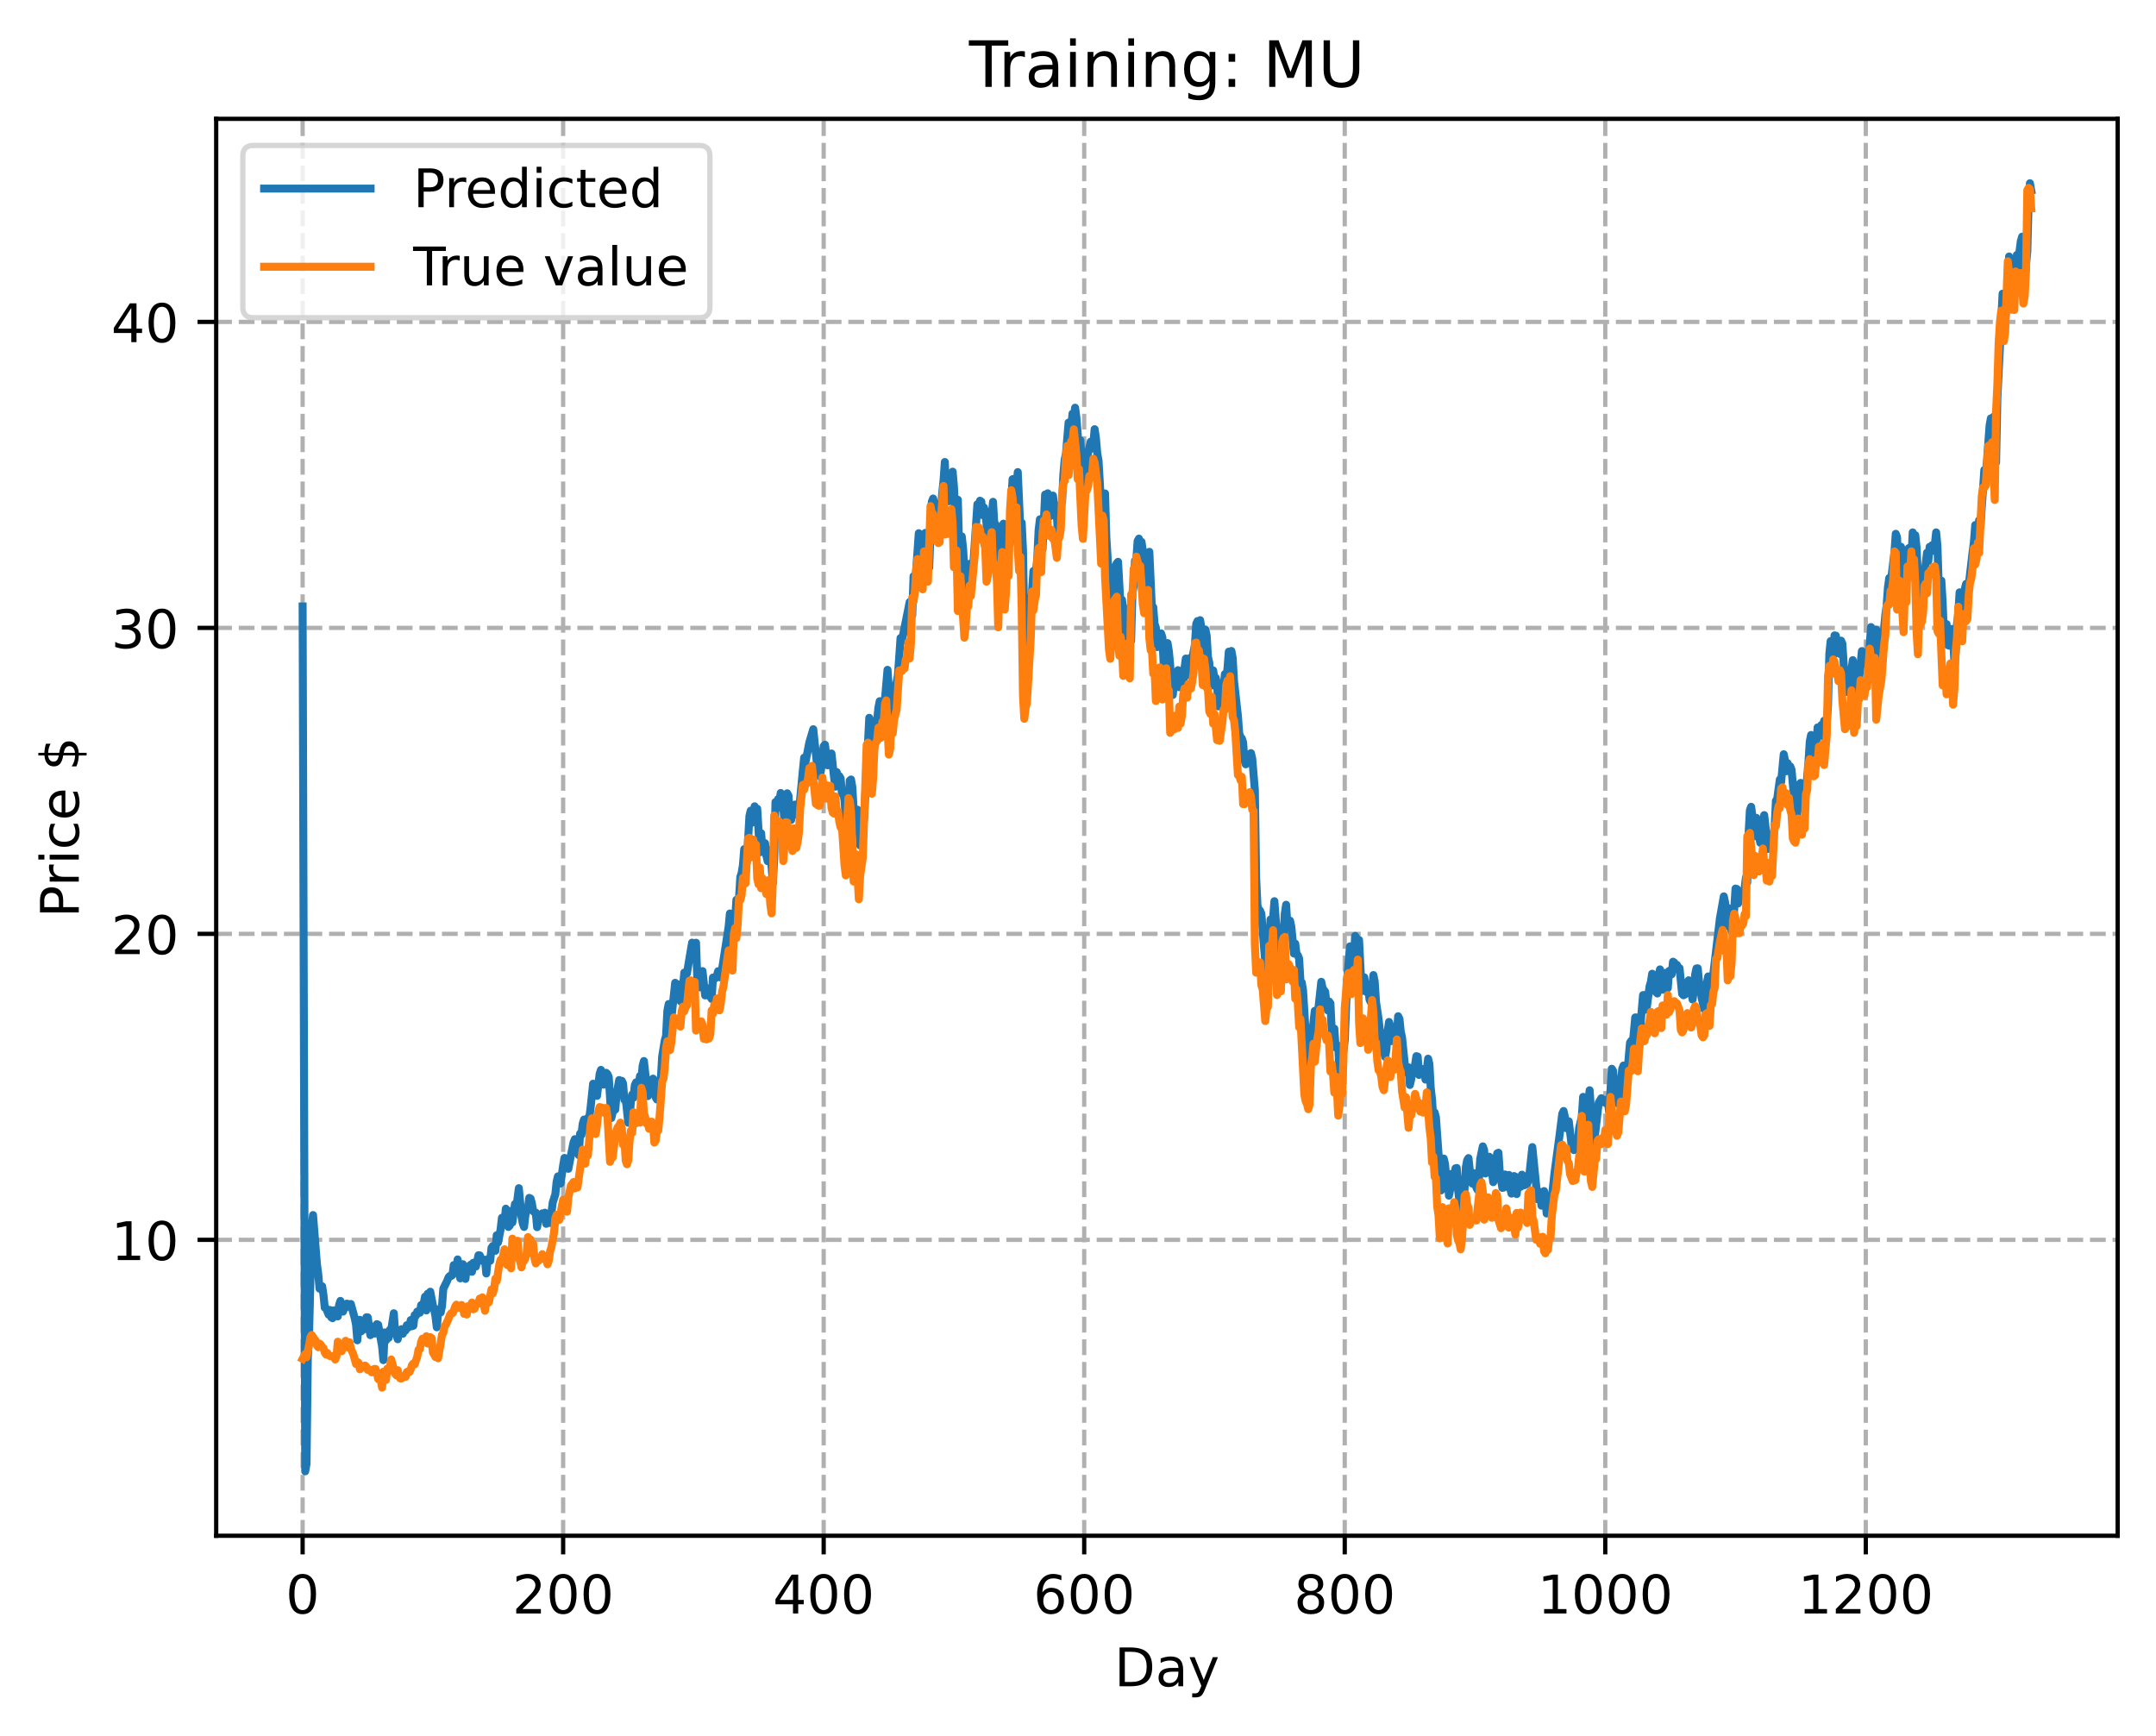 <?xml version="1.0" encoding="utf-8" standalone="no"?>
<!DOCTYPE svg PUBLIC "-//W3C//DTD SVG 1.1//EN"
  "http://www.w3.org/Graphics/SVG/1.1/DTD/svg11.dtd">
<!-- Created with matplotlib (https://matplotlib.org/) -->
<svg height="325.986pt" version="1.1" viewBox="0 0 404.923 325.986" width="404.923pt" xmlns="http://www.w3.org/2000/svg" xmlns:xlink="http://www.w3.org/1999/xlink">
 <defs>
  <style type="text/css">
*{stroke-linecap:butt;stroke-linejoin:round;}
  </style>
 </defs>
 <g id="figure_1">
  <g id="patch_1">
   <path d="M 0 325.986 
L 404.923 325.986 
L 404.923 0 
L 0 0 
z
" style="fill:#ffffff;"/>
  </g>
  <g id="axes_1">
   <g id="patch_2">
    <path d="M 40.603 288.43 
L 397.723 288.43 
L 397.723 22.318 
L 40.603 22.318 
z
" style="fill:#ffffff;"/>
   </g>
   <g id="matplotlib.axis_1">
    <g id="xtick_1">
     <g id="line2d_1">
      <path clip-path="url(#p08379a9e0b)" d="M 56.836 288.43 
L 56.836 22.318 
" style="fill:none;stroke:#b0b0b0;stroke-dasharray:2.96,1.28;stroke-dashoffset:0;stroke-width:0.8;"/>
     </g>
     <g id="line2d_2">
      <defs>
       <path d="M 0 0 
L 0 3.5 
" id="m7acdf38cc4" style="stroke:#000000;stroke-width:0.8;"/>
      </defs>
      <g>
       <use style="stroke:#000000;stroke-width:0.8;" x="56.836" xlink:href="#m7acdf38cc4" y="288.43"/>
      </g>
     </g>
     <g id="text_1">
      <!-- 0 -->
      <defs>
       <path d="M 31.781 66.406 
Q 24.172 66.406 20.328 58.906 
Q 16.5 51.422 16.5 36.375 
Q 16.5 21.391 20.328 13.891 
Q 24.172 6.391 31.781 6.391 
Q 39.453 6.391 43.281 13.891 
Q 47.125 21.391 47.125 36.375 
Q 47.125 51.422 43.281 58.906 
Q 39.453 66.406 31.781 66.406 
z
M 31.781 74.219 
Q 44.047 74.219 50.516 64.516 
Q 56.984 54.828 56.984 36.375 
Q 56.984 17.969 50.516 8.266 
Q 44.047 -1.422 31.781 -1.422 
Q 19.531 -1.422 13.062 8.266 
Q 6.594 17.969 6.594 36.375 
Q 6.594 54.828 13.062 64.516 
Q 19.531 74.219 31.781 74.219 
z
" id="DejaVuSans-48"/>
      </defs>
      <g transform="translate(53.655 303.029)scale(0.1 -0.1)">
       <use xlink:href="#DejaVuSans-48"/>
      </g>
     </g>
    </g>
    <g id="xtick_2">
     <g id="line2d_3">
      <path clip-path="url(#p08379a9e0b)" d="M 105.766 288.43 
L 105.766 22.318 
" style="fill:none;stroke:#b0b0b0;stroke-dasharray:2.96,1.28;stroke-dashoffset:0;stroke-width:0.8;"/>
     </g>
     <g id="line2d_4">
      <g>
       <use style="stroke:#000000;stroke-width:0.8;" x="105.766" xlink:href="#m7acdf38cc4" y="288.43"/>
      </g>
     </g>
     <g id="text_2">
      <!-- 200 -->
      <defs>
       <path d="M 19.188 8.297 
L 53.609 8.297 
L 53.609 0 
L 7.328 0 
L 7.328 8.297 
Q 12.938 14.109 22.625 23.891 
Q 32.328 33.688 34.812 36.531 
Q 39.547 41.844 41.422 45.531 
Q 43.312 49.219 43.312 52.781 
Q 43.312 58.594 39.234 62.25 
Q 35.156 65.922 28.609 65.922 
Q 23.969 65.922 18.812 64.312 
Q 13.672 62.703 7.812 59.422 
L 7.812 69.391 
Q 13.766 71.781 18.938 73 
Q 24.125 74.219 28.422 74.219 
Q 39.75 74.219 46.484 68.547 
Q 53.219 62.891 53.219 53.422 
Q 53.219 48.922 51.531 44.891 
Q 49.859 40.875 45.406 35.406 
Q 44.188 33.984 37.641 27.219 
Q 31.109 20.453 19.188 8.297 
z
" id="DejaVuSans-50"/>
      </defs>
      <g transform="translate(96.223 303.029)scale(0.1 -0.1)">
       <use xlink:href="#DejaVuSans-50"/>
       <use x="63.623" xlink:href="#DejaVuSans-48"/>
       <use x="127.246" xlink:href="#DejaVuSans-48"/>
      </g>
     </g>
    </g>
    <g id="xtick_3">
     <g id="line2d_5">
      <path clip-path="url(#p08379a9e0b)" d="M 154.697 288.43 
L 154.697 22.318 
" style="fill:none;stroke:#b0b0b0;stroke-dasharray:2.96,1.28;stroke-dashoffset:0;stroke-width:0.8;"/>
     </g>
     <g id="line2d_6">
      <g>
       <use style="stroke:#000000;stroke-width:0.8;" x="154.697" xlink:href="#m7acdf38cc4" y="288.43"/>
      </g>
     </g>
     <g id="text_3">
      <!-- 400 -->
      <defs>
       <path d="M 37.797 64.312 
L 12.891 25.391 
L 37.797 25.391 
z
M 35.203 72.906 
L 47.609 72.906 
L 47.609 25.391 
L 58.016 25.391 
L 58.016 17.188 
L 47.609 17.188 
L 47.609 0 
L 37.797 0 
L 37.797 17.188 
L 4.891 17.188 
L 4.891 26.703 
z
" id="DejaVuSans-52"/>
      </defs>
      <g transform="translate(145.153 303.029)scale(0.1 -0.1)">
       <use xlink:href="#DejaVuSans-52"/>
       <use x="63.623" xlink:href="#DejaVuSans-48"/>
       <use x="127.246" xlink:href="#DejaVuSans-48"/>
      </g>
     </g>
    </g>
    <g id="xtick_4">
     <g id="line2d_7">
      <path clip-path="url(#p08379a9e0b)" d="M 203.628 288.43 
L 203.628 22.318 
" style="fill:none;stroke:#b0b0b0;stroke-dasharray:2.96,1.28;stroke-dashoffset:0;stroke-width:0.8;"/>
     </g>
     <g id="line2d_8">
      <g>
       <use style="stroke:#000000;stroke-width:0.8;" x="203.628" xlink:href="#m7acdf38cc4" y="288.43"/>
      </g>
     </g>
     <g id="text_4">
      <!-- 600 -->
      <defs>
       <path d="M 33.016 40.375 
Q 26.375 40.375 22.484 35.828 
Q 18.609 31.297 18.609 23.391 
Q 18.609 15.531 22.484 10.953 
Q 26.375 6.391 33.016 6.391 
Q 39.656 6.391 43.531 10.953 
Q 47.406 15.531 47.406 23.391 
Q 47.406 31.297 43.531 35.828 
Q 39.656 40.375 33.016 40.375 
z
M 52.594 71.297 
L 52.594 62.312 
Q 48.875 64.062 45.094 64.984 
Q 41.312 65.922 37.594 65.922 
Q 27.828 65.922 22.672 59.328 
Q 17.531 52.734 16.797 39.406 
Q 19.672 43.656 24.016 45.922 
Q 28.375 48.188 33.594 48.188 
Q 44.578 48.188 50.953 41.516 
Q 57.328 34.859 57.328 23.391 
Q 57.328 12.156 50.688 5.359 
Q 44.047 -1.422 33.016 -1.422 
Q 20.359 -1.422 13.672 8.266 
Q 6.984 17.969 6.984 36.375 
Q 6.984 53.656 15.188 63.938 
Q 23.391 74.219 37.203 74.219 
Q 40.922 74.219 44.703 73.484 
Q 48.484 72.75 52.594 71.297 
z
" id="DejaVuSans-54"/>
      </defs>
      <g transform="translate(194.084 303.029)scale(0.1 -0.1)">
       <use xlink:href="#DejaVuSans-54"/>
       <use x="63.623" xlink:href="#DejaVuSans-48"/>
       <use x="127.246" xlink:href="#DejaVuSans-48"/>
      </g>
     </g>
    </g>
    <g id="xtick_5">
     <g id="line2d_9">
      <path clip-path="url(#p08379a9e0b)" d="M 252.558 288.43 
L 252.558 22.318 
" style="fill:none;stroke:#b0b0b0;stroke-dasharray:2.96,1.28;stroke-dashoffset:0;stroke-width:0.8;"/>
     </g>
     <g id="line2d_10">
      <g>
       <use style="stroke:#000000;stroke-width:0.8;" x="252.558" xlink:href="#m7acdf38cc4" y="288.43"/>
      </g>
     </g>
     <g id="text_5">
      <!-- 800 -->
      <defs>
       <path d="M 31.781 34.625 
Q 24.75 34.625 20.719 30.859 
Q 16.703 27.094 16.703 20.516 
Q 16.703 13.922 20.719 10.156 
Q 24.75 6.391 31.781 6.391 
Q 38.812 6.391 42.859 10.172 
Q 46.922 13.969 46.922 20.516 
Q 46.922 27.094 42.891 30.859 
Q 38.875 34.625 31.781 34.625 
z
M 21.922 38.812 
Q 15.578 40.375 12.031 44.719 
Q 8.5 49.078 8.5 55.328 
Q 8.5 64.062 14.719 69.141 
Q 20.953 74.219 31.781 74.219 
Q 42.672 74.219 48.875 69.141 
Q 55.078 64.062 55.078 55.328 
Q 55.078 49.078 51.531 44.719 
Q 48 40.375 41.703 38.812 
Q 48.828 37.156 52.797 32.312 
Q 56.781 27.484 56.781 20.516 
Q 56.781 9.906 50.312 4.234 
Q 43.844 -1.422 31.781 -1.422 
Q 19.734 -1.422 13.25 4.234 
Q 6.781 9.906 6.781 20.516 
Q 6.781 27.484 10.781 32.312 
Q 14.797 37.156 21.922 38.812 
z
M 18.312 54.391 
Q 18.312 48.734 21.844 45.562 
Q 25.391 42.391 31.781 42.391 
Q 38.141 42.391 41.719 45.562 
Q 45.312 48.734 45.312 54.391 
Q 45.312 60.062 41.719 63.234 
Q 38.141 66.406 31.781 66.406 
Q 25.391 66.406 21.844 63.234 
Q 18.312 60.062 18.312 54.391 
z
" id="DejaVuSans-56"/>
      </defs>
      <g transform="translate(243.015 303.029)scale(0.1 -0.1)">
       <use xlink:href="#DejaVuSans-56"/>
       <use x="63.623" xlink:href="#DejaVuSans-48"/>
       <use x="127.246" xlink:href="#DejaVuSans-48"/>
      </g>
     </g>
    </g>
    <g id="xtick_6">
     <g id="line2d_11">
      <path clip-path="url(#p08379a9e0b)" d="M 301.489 288.43 
L 301.489 22.318 
" style="fill:none;stroke:#b0b0b0;stroke-dasharray:2.96,1.28;stroke-dashoffset:0;stroke-width:0.8;"/>
     </g>
     <g id="line2d_12">
      <g>
       <use style="stroke:#000000;stroke-width:0.8;" x="301.489" xlink:href="#m7acdf38cc4" y="288.43"/>
      </g>
     </g>
     <g id="text_6">
      <!-- 1000 -->
      <defs>
       <path d="M 12.406 8.297 
L 28.516 8.297 
L 28.516 63.922 
L 10.984 60.406 
L 10.984 69.391 
L 28.422 72.906 
L 38.281 72.906 
L 38.281 8.297 
L 54.391 8.297 
L 54.391 0 
L 12.406 0 
z
" id="DejaVuSans-49"/>
      </defs>
      <g transform="translate(288.764 303.029)scale(0.1 -0.1)">
       <use xlink:href="#DejaVuSans-49"/>
       <use x="63.623" xlink:href="#DejaVuSans-48"/>
       <use x="127.246" xlink:href="#DejaVuSans-48"/>
       <use x="190.869" xlink:href="#DejaVuSans-48"/>
      </g>
     </g>
    </g>
    <g id="xtick_7">
     <g id="line2d_13">
      <path clip-path="url(#p08379a9e0b)" d="M 350.419 288.43 
L 350.419 22.318 
" style="fill:none;stroke:#b0b0b0;stroke-dasharray:2.96,1.28;stroke-dashoffset:0;stroke-width:0.8;"/>
     </g>
     <g id="line2d_14">
      <g>
       <use style="stroke:#000000;stroke-width:0.8;" x="350.419" xlink:href="#m7acdf38cc4" y="288.43"/>
      </g>
     </g>
     <g id="text_7">
      <!-- 1200 -->
      <g transform="translate(337.694 303.029)scale(0.1 -0.1)">
       <use xlink:href="#DejaVuSans-49"/>
       <use x="63.623" xlink:href="#DejaVuSans-50"/>
       <use x="127.246" xlink:href="#DejaVuSans-48"/>
       <use x="190.869" xlink:href="#DejaVuSans-48"/>
      </g>
     </g>
    </g>
    <g id="text_8">
     <!-- Day -->
     <defs>
      <path d="M 19.672 64.797 
L 19.672 8.109 
L 31.594 8.109 
Q 46.688 8.109 53.688 14.938 
Q 60.688 21.781 60.688 36.531 
Q 60.688 51.172 53.688 57.984 
Q 46.688 64.797 31.594 64.797 
z
M 9.812 72.906 
L 30.078 72.906 
Q 51.266 72.906 61.172 64.094 
Q 71.094 55.281 71.094 36.531 
Q 71.094 17.672 61.125 8.828 
Q 51.172 0 30.078 0 
L 9.812 0 
z
" id="DejaVuSans-68"/>
      <path d="M 34.281 27.484 
Q 23.391 27.484 19.188 25 
Q 14.984 22.516 14.984 16.5 
Q 14.984 11.719 18.141 8.906 
Q 21.297 6.109 26.703 6.109 
Q 34.188 6.109 38.703 11.406 
Q 43.219 16.703 43.219 25.484 
L 43.219 27.484 
z
M 52.203 31.203 
L 52.203 0 
L 43.219 0 
L 43.219 8.297 
Q 40.141 3.328 35.547 0.953 
Q 30.953 -1.422 24.312 -1.422 
Q 15.922 -1.422 10.953 3.297 
Q 6 8.016 6 15.922 
Q 6 25.141 12.172 29.828 
Q 18.359 34.516 30.609 34.516 
L 43.219 34.516 
L 43.219 35.406 
Q 43.219 41.609 39.141 45 
Q 35.062 48.391 27.688 48.391 
Q 23 48.391 18.547 47.266 
Q 14.109 46.141 10.016 43.891 
L 10.016 52.203 
Q 14.938 54.109 19.578 55.047 
Q 24.219 56 28.609 56 
Q 40.484 56 46.344 49.844 
Q 52.203 43.703 52.203 31.203 
z
" id="DejaVuSans-97"/>
      <path d="M 32.172 -5.078 
Q 28.375 -14.844 24.75 -17.812 
Q 21.141 -20.797 15.094 -20.797 
L 7.906 -20.797 
L 7.906 -13.281 
L 13.188 -13.281 
Q 16.891 -13.281 18.938 -11.516 
Q 21 -9.766 23.484 -3.219 
L 25.094 0.875 
L 2.984 54.688 
L 12.5 54.688 
L 29.594 11.922 
L 46.688 54.688 
L 56.203 54.688 
z
" id="DejaVuSans-121"/>
     </defs>
     <g transform="translate(209.29 316.707)scale(0.1 -0.1)">
      <use xlink:href="#DejaVuSans-68"/>
      <use x="77.002" xlink:href="#DejaVuSans-97"/>
      <use x="138.281" xlink:href="#DejaVuSans-121"/>
     </g>
    </g>
   </g>
   <g id="matplotlib.axis_2">
    <g id="ytick_1">
     <g id="line2d_15">
      <path clip-path="url(#p08379a9e0b)" d="M 40.603 232.857 
L 397.723 232.857 
" style="fill:none;stroke:#b0b0b0;stroke-dasharray:2.96,1.28;stroke-dashoffset:0;stroke-width:0.8;"/>
     </g>
     <g id="line2d_16">
      <defs>
       <path d="M 0 0 
L -3.5 0 
" id="m8a618c6265" style="stroke:#000000;stroke-width:0.8;"/>
      </defs>
      <g>
       <use style="stroke:#000000;stroke-width:0.8;" x="40.603" xlink:href="#m8a618c6265" y="232.857"/>
      </g>
     </g>
     <g id="text_9">
      <!-- 10 -->
      <g transform="translate(20.878 236.656)scale(0.1 -0.1)">
       <use xlink:href="#DejaVuSans-49"/>
       <use x="63.623" xlink:href="#DejaVuSans-48"/>
      </g>
     </g>
    </g>
    <g id="ytick_2">
     <g id="line2d_17">
      <path clip-path="url(#p08379a9e0b)" d="M 40.603 175.392 
L 397.723 175.392 
" style="fill:none;stroke:#b0b0b0;stroke-dasharray:2.96,1.28;stroke-dashoffset:0;stroke-width:0.8;"/>
     </g>
     <g id="line2d_18">
      <g>
       <use style="stroke:#000000;stroke-width:0.8;" x="40.603" xlink:href="#m8a618c6265" y="175.392"/>
      </g>
     </g>
     <g id="text_10">
      <!-- 20 -->
      <g transform="translate(20.878 179.191)scale(0.1 -0.1)">
       <use xlink:href="#DejaVuSans-50"/>
       <use x="63.623" xlink:href="#DejaVuSans-48"/>
      </g>
     </g>
    </g>
    <g id="ytick_3">
     <g id="line2d_19">
      <path clip-path="url(#p08379a9e0b)" d="M 40.603 117.927 
L 397.723 117.927 
" style="fill:none;stroke:#b0b0b0;stroke-dasharray:2.96,1.28;stroke-dashoffset:0;stroke-width:0.8;"/>
     </g>
     <g id="line2d_20">
      <g>
       <use style="stroke:#000000;stroke-width:0.8;" x="40.603" xlink:href="#m8a618c6265" y="117.927"/>
      </g>
     </g>
     <g id="text_11">
      <!-- 30 -->
      <defs>
       <path d="M 40.578 39.312 
Q 47.656 37.797 51.625 33 
Q 55.609 28.219 55.609 21.188 
Q 55.609 10.406 48.188 4.484 
Q 40.766 -1.422 27.094 -1.422 
Q 22.516 -1.422 17.656 -0.516 
Q 12.797 0.391 7.625 2.203 
L 7.625 11.719 
Q 11.719 9.328 16.594 8.109 
Q 21.484 6.891 26.812 6.891 
Q 36.078 6.891 40.938 10.547 
Q 45.797 14.203 45.797 21.188 
Q 45.797 27.641 41.281 31.266 
Q 36.766 34.906 28.719 34.906 
L 20.219 34.906 
L 20.219 43.016 
L 29.109 43.016 
Q 36.375 43.016 40.234 45.922 
Q 44.094 48.828 44.094 54.297 
Q 44.094 59.906 40.109 62.906 
Q 36.141 65.922 28.719 65.922 
Q 24.656 65.922 20.016 65.031 
Q 15.375 64.156 9.812 62.312 
L 9.812 71.094 
Q 15.438 72.656 20.344 73.438 
Q 25.25 74.219 29.594 74.219 
Q 40.828 74.219 47.359 69.109 
Q 53.906 64.016 53.906 55.328 
Q 53.906 49.266 50.438 45.094 
Q 46.969 40.922 40.578 39.312 
z
" id="DejaVuSans-51"/>
      </defs>
      <g transform="translate(20.878 121.726)scale(0.1 -0.1)">
       <use xlink:href="#DejaVuSans-51"/>
       <use x="63.623" xlink:href="#DejaVuSans-48"/>
      </g>
     </g>
    </g>
    <g id="ytick_4">
     <g id="line2d_21">
      <path clip-path="url(#p08379a9e0b)" d="M 40.603 60.462 
L 397.723 60.462 
" style="fill:none;stroke:#b0b0b0;stroke-dasharray:2.96,1.28;stroke-dashoffset:0;stroke-width:0.8;"/>
     </g>
     <g id="line2d_22">
      <g>
       <use style="stroke:#000000;stroke-width:0.8;" x="40.603" xlink:href="#m8a618c6265" y="60.462"/>
      </g>
     </g>
     <g id="text_12">
      <!-- 40 -->
      <g transform="translate(20.878 64.261)scale(0.1 -0.1)">
       <use xlink:href="#DejaVuSans-52"/>
       <use x="63.623" xlink:href="#DejaVuSans-48"/>
      </g>
     </g>
    </g>
    <g id="text_13">
     <!-- Price $ -->
     <defs>
      <path d="M 19.672 64.797 
L 19.672 37.406 
L 32.078 37.406 
Q 38.969 37.406 42.719 40.969 
Q 46.484 44.531 46.484 51.125 
Q 46.484 57.672 42.719 61.234 
Q 38.969 64.797 32.078 64.797 
z
M 9.812 72.906 
L 32.078 72.906 
Q 44.344 72.906 50.609 67.359 
Q 56.891 61.812 56.891 51.125 
Q 56.891 40.328 50.609 34.812 
Q 44.344 29.297 32.078 29.297 
L 19.672 29.297 
L 19.672 0 
L 9.812 0 
z
" id="DejaVuSans-80"/>
      <path d="M 41.109 46.297 
Q 39.594 47.172 37.812 47.578 
Q 36.031 48 33.891 48 
Q 26.266 48 22.188 43.047 
Q 18.109 38.094 18.109 28.812 
L 18.109 0 
L 9.078 0 
L 9.078 54.688 
L 18.109 54.688 
L 18.109 46.188 
Q 20.953 51.172 25.484 53.578 
Q 30.031 56 36.531 56 
Q 37.453 56 38.578 55.875 
Q 39.703 55.766 41.062 55.516 
z
" id="DejaVuSans-114"/>
      <path d="M 9.422 54.688 
L 18.406 54.688 
L 18.406 0 
L 9.422 0 
z
M 9.422 75.984 
L 18.406 75.984 
L 18.406 64.594 
L 9.422 64.594 
z
" id="DejaVuSans-105"/>
      <path d="M 48.781 52.594 
L 48.781 44.188 
Q 44.969 46.297 41.141 47.344 
Q 37.312 48.391 33.406 48.391 
Q 24.656 48.391 19.812 42.844 
Q 14.984 37.312 14.984 27.297 
Q 14.984 17.281 19.812 11.734 
Q 24.656 6.203 33.406 6.203 
Q 37.312 6.203 41.141 7.25 
Q 44.969 8.297 48.781 10.406 
L 48.781 2.094 
Q 45.016 0.344 40.984 -0.531 
Q 36.969 -1.422 32.422 -1.422 
Q 20.062 -1.422 12.781 6.344 
Q 5.516 14.109 5.516 27.297 
Q 5.516 40.672 12.859 48.328 
Q 20.219 56 33.016 56 
Q 37.156 56 41.109 55.141 
Q 45.062 54.297 48.781 52.594 
z
" id="DejaVuSans-99"/>
      <path d="M 56.203 29.594 
L 56.203 25.203 
L 14.891 25.203 
Q 15.484 15.922 20.484 11.062 
Q 25.484 6.203 34.422 6.203 
Q 39.594 6.203 44.453 7.469 
Q 49.312 8.734 54.109 11.281 
L 54.109 2.781 
Q 49.266 0.734 44.188 -0.344 
Q 39.109 -1.422 33.891 -1.422 
Q 20.797 -1.422 13.156 6.188 
Q 5.516 13.812 5.516 26.812 
Q 5.516 40.234 12.766 48.109 
Q 20.016 56 32.328 56 
Q 43.359 56 49.781 48.891 
Q 56.203 41.797 56.203 29.594 
z
M 47.219 32.234 
Q 47.125 39.594 43.094 43.984 
Q 39.062 48.391 32.422 48.391 
Q 24.906 48.391 20.391 44.141 
Q 15.875 39.891 15.188 32.172 
z
" id="DejaVuSans-101"/>
      <path id="DejaVuSans-32"/>
      <path d="M 33.797 -14.703 
L 28.906 -14.703 
L 28.859 0 
Q 23.734 0.094 18.609 1.188 
Q 13.484 2.297 8.297 4.5 
L 8.297 13.281 
Q 13.281 10.156 18.375 8.562 
Q 23.484 6.984 28.906 6.938 
L 28.906 29.203 
Q 18.109 30.953 13.203 35.156 
Q 8.297 39.359 8.297 46.688 
Q 8.297 54.641 13.625 59.219 
Q 18.953 63.812 28.906 64.5 
L 28.906 75.984 
L 33.797 75.984 
L 33.797 64.656 
Q 38.328 64.453 42.578 63.688 
Q 46.828 62.938 50.875 61.625 
L 50.875 53.078 
Q 46.828 55.125 42.547 56.25 
Q 38.281 57.375 33.797 57.562 
L 33.797 36.719 
Q 44.875 35.016 50.094 30.609 
Q 55.328 26.219 55.328 18.609 
Q 55.328 10.359 49.781 5.594 
Q 44.234 0.828 33.797 0.094 
z
M 28.906 37.594 
L 28.906 57.625 
Q 23.25 56.984 20.266 54.391 
Q 17.281 51.812 17.281 47.516 
Q 17.281 43.312 20.031 40.969 
Q 22.797 38.625 28.906 37.594 
z
M 33.797 28.219 
L 33.797 7.078 
Q 39.984 7.906 43.141 10.594 
Q 46.297 13.281 46.297 17.672 
Q 46.297 21.969 43.281 24.5 
Q 40.281 27.047 33.797 28.219 
z
" id="DejaVuSans-36"/>
     </defs>
     <g transform="translate(14.798 172.342)rotate(-90)scale(0.1 -0.1)">
      <use xlink:href="#DejaVuSans-80"/>
      <use x="58.553" xlink:href="#DejaVuSans-114"/>
      <use x="99.666" xlink:href="#DejaVuSans-105"/>
      <use x="127.449" xlink:href="#DejaVuSans-99"/>
      <use x="182.43" xlink:href="#DejaVuSans-101"/>
      <use x="243.953" xlink:href="#DejaVuSans-32"/>
      <use x="275.74" xlink:href="#DejaVuSans-36"/>
     </g>
    </g>
   </g>
   <g id="line2d_23">
    <path clip-path="url(#p08379a9e0b)" d="M 56.836 113.905 
L 57.325 276.334 
L 57.57 274.93 
L 57.814 255.012 
L 58.059 250.038 
L 58.548 230.336 
L 58.793 228.204 
L 59.527 237.435 
L 59.772 239.304 
L 60.016 242.03 
L 60.261 241.651 
L 60.506 241.573 
L 60.75 243.187 
L 60.995 245.584 
L 61.24 245.708 
L 61.729 246.91 
L 61.974 246.034 
L 62.218 247.419 
L 62.463 247.569 
L 62.708 246.095 
L 62.952 246.875 
L 63.197 246.865 
L 63.441 247.234 
L 63.686 245.081 
L 63.931 244.327 
L 64.175 245.914 
L 64.42 246.341 
L 64.665 245.63 
L 64.909 245.585 
L 65.154 244.837 
L 65.643 245.103 
L 65.888 244.904 
L 66.622 247.575 
L 66.867 248.764 
L 67.111 251.728 
L 67.356 247.99 
L 67.601 247.881 
L 67.845 250.048 
L 68.09 249.126 
L 68.579 249.625 
L 68.824 247.396 
L 69.069 247.415 
L 69.558 250.759 
L 69.802 249.122 
L 70.047 250.161 
L 70.292 250.462 
L 70.536 250.405 
L 70.781 248.695 
L 71.026 248.808 
L 71.76 252.863 
L 72.004 255.452 
L 72.249 250.248 
L 72.494 251.743 
L 72.738 251.248 
L 72.983 251.284 
L 73.228 249.748 
L 73.472 249.833 
L 73.962 246.644 
L 74.206 250.26 
L 74.451 250.71 
L 74.696 251.526 
L 74.94 250.025 
L 75.429 249.629 
L 75.674 250.485 
L 75.919 249.638 
L 76.163 249.89 
L 76.408 248.891 
L 76.653 249.353 
L 76.897 249.069 
L 77.142 247.923 
L 77.387 249.086 
L 77.631 248.993 
L 77.876 246.993 
L 78.121 247.116 
L 78.365 246.327 
L 78.61 246.578 
L 78.855 246.548 
L 79.099 245.103 
L 79.344 245.902 
L 79.833 243.521 
L 80.078 246.122 
L 80.323 242.982 
L 80.567 244.676 
L 80.812 242.599 
L 81.301 245.142 
L 81.546 245.974 
L 81.79 247.243 
L 82.035 249.285 
L 82.28 246.544 
L 82.524 245.85 
L 82.769 246.499 
L 83.014 245.284 
L 83.258 242.038 
L 83.992 240.538 
L 84.237 239.918 
L 84.482 239.638 
L 84.726 239.653 
L 84.971 239.473 
L 85.216 237.6 
L 85.46 238.32 
L 85.705 238.444 
L 85.95 236.538 
L 86.194 237.788 
L 86.439 240.094 
L 86.684 238.316 
L 86.928 237.427 
L 87.173 237.974 
L 87.417 240.193 
L 87.662 237.887 
L 87.907 238.637 
L 88.151 238.788 
L 88.396 237.529 
L 88.641 238.854 
L 88.885 237.17 
L 89.13 237.189 
L 89.375 237.884 
L 89.864 235.751 
L 90.109 235.775 
L 90.598 236.81 
L 90.843 236.929 
L 91.087 236.594 
L 91.332 239.177 
L 91.577 236.668 
L 91.821 236.363 
L 92.066 236.791 
L 92.311 234.344 
L 92.555 234.014 
L 93.044 234.913 
L 93.289 231.995 
L 93.534 233.361 
L 94.023 230.868 
L 94.268 228.716 
L 94.512 229.382 
L 94.757 229.406 
L 95.002 227.007 
L 95.246 227.739 
L 95.491 230.437 
L 95.736 230.185 
L 95.98 227.429 
L 96.225 229.6 
L 96.714 226.133 
L 96.959 226.877 
L 97.448 223.154 
L 97.938 228.453 
L 98.182 229.77 
L 98.427 230.436 
L 98.672 228.285 
L 98.916 227.157 
L 99.161 226.889 
L 99.405 224.977 
L 99.65 225.106 
L 99.895 226.005 
L 100.139 227.475 
L 100.384 227.692 
L 100.629 227.741 
L 100.873 230.481 
L 101.118 228.95 
L 101.363 228.366 
L 101.607 228.532 
L 101.852 227.889 
L 102.097 228.247 
L 102.341 227.76 
L 102.586 229.848 
L 103.075 229.096 
L 103.32 229.693 
L 103.809 225.846 
L 104.299 224.303 
L 104.543 221.943 
L 104.788 220.934 
L 105.277 222.276 
L 105.766 218.887 
L 106.011 217.476 
L 106.256 217.777 
L 106.5 217.891 
L 106.745 219.517 
L 107.234 216.947 
L 107.724 214.529 
L 107.968 213.949 
L 108.213 216.252 
L 108.458 216.05 
L 108.702 216.956 
L 108.947 212.912 
L 109.192 213.168 
L 109.436 211.067 
L 109.681 210.269 
L 109.926 210.694 
L 110.17 212.311 
L 110.415 209.951 
L 110.66 210.022 
L 110.904 208.169 
L 111.393 203.539 
L 111.638 205.719 
L 111.883 204.026 
L 112.127 205.82 
L 112.617 201.713 
L 112.861 200.94 
L 113.106 201.908 
L 113.351 203.714 
L 113.595 202.079 
L 113.84 201.491 
L 114.085 201.713 
L 114.329 202.261 
L 114.819 209.978 
L 115.308 207.93 
L 115.553 208.4 
L 115.797 205.583 
L 116.287 202.85 
L 116.531 202.988 
L 116.776 202.992 
L 117.02 203.497 
L 117.265 206.557 
L 117.51 206.302 
L 117.999 210.865 
L 118.244 210.212 
L 118.488 206.747 
L 118.733 205.57 
L 118.978 206.165 
L 119.222 203.82 
L 119.467 203.281 
L 119.712 205.427 
L 120.201 202.074 
L 120.446 203.068 
L 120.69 200.196 
L 120.935 199.278 
L 121.669 205.864 
L 121.914 203.166 
L 122.158 203.454 
L 122.403 203.546 
L 122.648 202.586 
L 122.892 202.907 
L 123.137 206.073 
L 123.381 206.501 
L 123.626 204.196 
L 123.871 203.58 
L 124.115 202.65 
L 124.36 198.423 
L 124.849 195.414 
L 125.094 194.556 
L 125.339 189.853 
L 125.583 188.567 
L 125.828 191.22 
L 126.073 191.401 
L 126.807 184.583 
L 127.051 186.364 
L 127.296 184.863 
L 127.785 188.008 
L 128.03 188.194 
L 128.519 182.664 
L 128.764 183.303 
L 129.008 182.849 
L 129.498 179.887 
L 129.987 177.043 
L 130.232 179.661 
L 130.476 179.936 
L 130.721 177.061 
L 130.966 184.026 
L 131.21 184.141 
L 131.455 185.432 
L 131.944 182.386 
L 132.434 186.956 
L 132.678 185.91 
L 132.923 186.903 
L 133.168 185.638 
L 133.412 187.231 
L 133.657 187.617 
L 133.902 183.597 
L 134.146 183.874 
L 134.391 183.7 
L 134.636 183.211 
L 134.88 182.395 
L 135.125 182.37 
L 135.369 183.597 
L 136.348 177.292 
L 136.837 174.127 
L 137.082 171.566 
L 137.327 172.502 
L 137.571 175.387 
L 137.816 176.594 
L 138.305 169.003 
L 138.55 170.911 
L 138.795 168.593 
L 139.039 164.712 
L 139.284 163.966 
L 139.529 162.504 
L 139.773 159.483 
L 140.018 159.845 
L 140.263 161.971 
L 140.752 153.268 
L 140.996 152.247 
L 141.241 154.516 
L 141.73 151.439 
L 141.975 152.853 
L 142.22 151.895 
L 142.709 160.091 
L 142.954 156.487 
L 143.198 159.566 
L 143.443 158.314 
L 143.688 158.365 
L 143.932 160.688 
L 144.177 161.738 
L 144.422 160.114 
L 144.666 159.659 
L 145.156 165.847 
L 145.4 161.251 
L 145.645 150.63 
L 145.89 151.861 
L 146.134 150.079 
L 146.379 150.627 
L 146.624 148.928 
L 146.868 149.683 
L 147.113 151.539 
L 147.357 154.6 
L 147.847 148.988 
L 148.091 149.446 
L 148.336 153.251 
L 148.581 154.006 
L 148.825 151.883 
L 149.07 152.853 
L 149.315 151.106 
L 149.804 153.117 
L 150.049 152.137 
L 150.293 149.926 
L 150.783 144.73 
L 151.027 142.299 
L 151.272 143.18 
L 152.006 139.426 
L 152.74 136.958 
L 153.474 143.823 
L 153.718 145.317 
L 153.963 145.814 
L 154.208 144.509 
L 154.697 140.142 
L 154.942 139.869 
L 155.431 143.729 
L 155.676 141.934 
L 155.92 142.495 
L 156.165 141.513 
L 156.654 146.071 
L 156.899 147.748 
L 157.144 145.005 
L 157.388 146.052 
L 157.633 145.753 
L 157.878 146.19 
L 158.122 149.034 
L 158.367 148.763 
L 158.612 150.342 
L 159.101 157.297 
L 159.59 146.609 
L 159.835 146.401 
L 160.079 147.844 
L 160.569 156.025 
L 160.813 154.885 
L 161.058 152.078 
L 161.303 154.464 
L 161.547 158.793 
L 161.792 157.676 
L 162.281 153.795 
L 163.26 134.817 
L 163.505 136.475 
L 163.994 142.23 
L 164.239 140.186 
L 164.483 135.715 
L 164.728 135.337 
L 164.972 132.92 
L 165.217 131.692 
L 165.462 131.982 
L 165.706 134.488 
L 165.951 131.496 
L 166.196 131.461 
L 166.685 125.803 
L 166.93 129.191 
L 167.174 135.001 
L 167.419 132.876 
L 167.664 128.902 
L 167.908 131.414 
L 168.153 130.787 
L 168.398 128.149 
L 168.642 126.803 
L 169.132 119.829 
L 169.376 120.42 
L 170.844 113.067 
L 171.089 115.68 
L 171.333 115.534 
L 171.578 108.215 
L 171.823 109.656 
L 172.067 107.098 
L 172.557 100.146 
L 173.046 104.302 
L 173.291 103.06 
L 173.535 105.01 
L 173.78 100.086 
L 174.025 100.813 
L 174.514 106.628 
L 175.003 94.255 
L 175.248 93.629 
L 175.493 94.638 
L 175.737 97.364 
L 175.982 95.246 
L 176.471 99.66 
L 176.96 92.578 
L 177.205 90.302 
L 177.45 86.771 
L 177.694 93.027 
L 177.939 92.533 
L 178.184 94.144 
L 178.918 88.585 
L 179.162 91.387 
L 179.407 96.506 
L 179.652 95.732 
L 179.896 93.863 
L 180.141 103.191 
L 180.386 103.411 
L 180.63 100.737 
L 180.875 102.938 
L 181.364 110.867 
L 181.609 108.983 
L 181.854 105.933 
L 182.098 107.334 
L 182.343 105.86 
L 182.588 106.426 
L 182.832 105.605 
L 183.566 94.706 
L 183.811 95.149 
L 184.055 94.042 
L 184.3 94.207 
L 184.545 96.753 
L 184.789 95.303 
L 185.034 96.099 
L 185.279 98.332 
L 185.523 103.117 
L 185.768 101.93 
L 186.502 94.249 
L 186.747 98.472 
L 186.991 98.491 
L 187.236 99.794 
L 187.481 103.14 
L 187.725 109.518 
L 188.459 98.352 
L 188.704 101.146 
L 188.948 106.518 
L 189.193 104.819 
L 189.438 99.702 
L 189.682 102.082 
L 189.927 94.216 
L 190.172 89.991 
L 190.416 89.966 
L 190.661 93.689 
L 191.15 88.662 
L 191.64 99.694 
L 191.884 98.178 
L 192.129 103.257 
L 192.374 116.784 
L 192.618 122.235 
L 192.863 121.837 
L 193.352 118.486 
L 194.086 107.242 
L 194.331 108.269 
L 194.575 107.368 
L 194.82 104.712 
L 195.065 99.557 
L 195.309 97.528 
L 195.554 99.471 
L 195.799 103.178 
L 196.288 92.881 
L 196.533 94.178 
L 196.777 92.649 
L 197.022 93.84 
L 197.267 96.929 
L 197.511 95.45 
L 197.756 93.079 
L 198.001 95.133 
L 198.245 95.032 
L 198.49 96.808 
L 198.735 101.022 
L 199.224 94.911 
L 199.469 94.316 
L 199.713 89.132 
L 199.958 86.306 
L 200.203 85.205 
L 200.692 79.368 
L 200.936 83.133 
L 201.426 77.688 
L 201.67 79.252 
L 201.915 76.575 
L 202.16 78.389 
L 202.649 84.6 
L 202.894 82.671 
L 203.628 94.422 
L 204.117 86.094 
L 204.851 82.945 
L 205.096 84.238 
L 205.34 83.407 
L 205.585 80.609 
L 205.83 82.264 
L 206.074 85.134 
L 206.319 86.522 
L 207.053 99.089 
L 207.297 93.61 
L 207.542 92.677 
L 207.787 100.982 
L 208.276 108.681 
L 208.765 115.702 
L 209.499 106.373 
L 209.744 105.783 
L 209.989 105.517 
L 210.478 114.397 
L 210.723 112.64 
L 210.967 114.669 
L 211.212 119.504 
L 211.946 114.285 
L 212.435 120.368 
L 212.68 111.426 
L 212.924 110.055 
L 213.169 105.312 
L 213.414 105.145 
L 213.658 101.619 
L 213.903 101.161 
L 214.148 103.661 
L 214.392 101.771 
L 214.637 103.494 
L 214.882 109.312 
L 215.126 110.141 
L 215.616 106.479 
L 215.86 103.642 
L 216.35 114.415 
L 216.594 114.03 
L 216.839 117.141 
L 217.084 117.884 
L 217.328 121.534 
L 217.573 120.897 
L 217.818 121.377 
L 218.062 118.952 
L 218.307 119.684 
L 218.551 124.709 
L 218.796 121.962 
L 219.041 122.595 
L 219.285 120.783 
L 219.53 122.318 
L 219.775 124.913 
L 220.019 130.206 
L 220.264 130.531 
L 220.509 128.288 
L 220.753 128.188 
L 221.243 125.867 
L 221.487 129.064 
L 221.732 126.431 
L 221.977 129.097 
L 222.221 128.931 
L 222.466 125.508 
L 222.711 123.684 
L 222.955 124.256 
L 223.2 126.777 
L 223.445 123.605 
L 223.689 124.419 
L 223.934 123.53 
L 224.423 121.114 
L 224.668 117.168 
L 224.912 116.645 
L 225.157 118.196 
L 225.402 116.476 
L 225.891 119.538 
L 226.136 122.231 
L 226.38 118.228 
L 226.625 119.388 
L 226.87 123.421 
L 227.114 124.433 
L 227.359 127.373 
L 227.604 128.755 
L 227.848 125.91 
L 228.093 127.561 
L 228.338 127.311 
L 228.582 128.513 
L 228.827 132.672 
L 229.072 131.281 
L 229.316 131.617 
L 229.561 131.511 
L 230.05 126.595 
L 230.295 127.608 
L 230.539 125.492 
L 230.784 122.39 
L 231.029 123.408 
L 231.273 122.262 
L 231.518 123.588 
L 231.763 127.881 
L 232.497 134.461 
L 232.741 137.732 
L 232.986 138.446 
L 233.231 138.692 
L 233.475 139.44 
L 233.72 142.857 
L 233.965 143.549 
L 234.209 141.804 
L 234.699 142.909 
L 234.943 141.443 
L 235.188 142.471 
L 235.677 148.372 
L 235.922 164.959 
L 236.167 170.061 
L 236.411 170.842 
L 236.656 171.034 
L 236.9 171.618 
L 237.39 177.788 
L 237.879 183.467 
L 238.368 180.252 
L 238.613 172.693 
L 238.858 173.804 
L 239.102 172.495 
L 239.347 169.258 
L 240.081 179.125 
L 240.326 176.482 
L 240.57 176.982 
L 240.815 179.891 
L 241.304 171.543 
L 241.549 169.925 
L 241.794 173.912 
L 242.038 174.05 
L 242.283 172.915 
L 242.527 174.055 
L 243.017 179.088 
L 243.261 177.224 
L 243.506 179.237 
L 243.751 179.422 
L 243.995 180.035 
L 244.24 184.265 
L 244.485 184.512 
L 244.729 185.973 
L 245.463 197.998 
L 245.708 200.093 
L 245.953 200.11 
L 246.197 199.424 
L 246.442 194.226 
L 246.931 189.849 
L 247.176 191.446 
L 247.421 191.127 
L 248.155 184.398 
L 248.399 185.599 
L 248.888 186.275 
L 249.133 188.583 
L 249.378 189.768 
L 249.622 188.094 
L 249.867 188.433 
L 250.112 193.427 
L 250.356 193.08 
L 250.601 193.186 
L 250.846 196.728 
L 251.335 196.398 
L 251.58 201.44 
L 251.824 201.598 
L 252.069 197.883 
L 252.314 197.464 
L 252.558 195.372 
L 253.048 183.518 
L 253.537 177.741 
L 253.782 178.833 
L 254.026 181.18 
L 254.271 179.983 
L 254.515 175.777 
L 254.76 176.193 
L 255.005 178.957 
L 255.249 176.534 
L 255.739 186.152 
L 255.983 185.876 
L 256.228 183.554 
L 256.473 185.548 
L 256.717 186.362 
L 256.962 184.973 
L 257.207 187.727 
L 257.451 188.23 
L 257.941 183.131 
L 258.185 184.356 
L 258.43 188.139 
L 258.919 191.413 
L 259.164 193.66 
L 259.653 195.595 
L 259.898 197.56 
L 260.143 198.496 
L 260.387 197.121 
L 260.632 193.585 
L 260.876 191.936 
L 261.121 192.725 
L 261.366 195.533 
L 261.61 195.389 
L 261.855 193.81 
L 262.1 195.475 
L 262.344 194.295 
L 262.589 190.863 
L 262.834 191.349 
L 263.078 193.742 
L 263.323 194.827 
L 263.812 199.646 
L 264.057 201.394 
L 264.302 200.435 
L 264.546 200.465 
L 264.791 203.769 
L 265.036 202.716 
L 265.28 200.903 
L 265.525 201.483 
L 266.014 198.361 
L 266.259 198.433 
L 266.503 201.882 
L 266.993 200.761 
L 267.237 201.762 
L 267.482 200.805 
L 267.727 202.765 
L 268.216 198.834 
L 268.461 199.842 
L 268.705 204.297 
L 268.95 206.431 
L 269.195 210.202 
L 269.439 208.927 
L 269.684 209.854 
L 270.663 223.568 
L 271.152 217.591 
L 271.397 218.649 
L 271.641 221.442 
L 271.886 220.677 
L 272.131 224.56 
L 272.375 223.308 
L 272.62 220.456 
L 272.864 222.77 
L 273.109 222.311 
L 273.354 219.435 
L 273.598 219.362 
L 273.843 223.479 
L 274.332 227.453 
L 274.577 228.311 
L 274.822 227.117 
L 275.311 219.185 
L 275.556 217.887 
L 275.8 217.509 
L 276.29 222.095 
L 276.534 222.304 
L 276.779 220.588 
L 277.024 220.352 
L 277.268 223.029 
L 277.513 223.482 
L 277.758 221.453 
L 278.002 217.663 
L 278.491 215.304 
L 278.736 215.979 
L 278.981 220.39 
L 279.225 220.23 
L 279.715 217.249 
L 279.959 218.124 
L 280.449 222.021 
L 280.693 221.276 
L 281.183 216.624 
L 281.427 216.497 
L 281.672 220.196 
L 282.161 223.094 
L 282.406 223.052 
L 282.651 220.58 
L 282.895 221.363 
L 283.14 221.324 
L 283.385 220.667 
L 283.629 223.192 
L 283.874 224.176 
L 284.363 220.879 
L 284.608 221.002 
L 284.852 224.259 
L 285.097 222.285 
L 285.342 222.128 
L 285.586 222.903 
L 285.831 220.622 
L 286.076 220.84 
L 286.32 222.602 
L 286.565 221.363 
L 286.81 222.41 
L 287.054 221.57 
L 287.299 220.035 
L 287.788 215.44 
L 288.767 225.225 
L 289.012 224.886 
L 289.256 223.87 
L 289.501 226.435 
L 289.746 225.633 
L 289.99 223.699 
L 290.235 224.919 
L 290.479 227.911 
L 290.724 227.363 
L 290.969 225.764 
L 291.213 226.601 
L 291.458 224.835 
L 291.947 220.352 
L 292.437 216.697 
L 292.926 213.04 
L 293.415 209.161 
L 293.66 208.664 
L 293.905 209.78 
L 294.149 211.882 
L 294.394 210.546 
L 294.639 210.6 
L 295.128 214.734 
L 295.617 216.008 
L 296.106 213.84 
L 296.351 214.362 
L 296.596 211.781 
L 297.085 209.75 
L 297.33 206.006 
L 297.574 206.906 
L 297.819 211.725 
L 298.553 204.763 
L 299.287 215.492 
L 300.266 207.079 
L 300.755 206.258 
L 301 206.479 
L 301.244 207.029 
L 301.489 207.041 
L 301.734 206.548 
L 301.978 207.024 
L 302.223 208.831 
L 302.712 200.729 
L 302.957 201.123 
L 303.201 204.192 
L 303.691 206.008 
L 303.935 207.318 
L 304.18 206.132 
L 304.669 200.765 
L 304.914 200.123 
L 305.159 201.133 
L 305.648 201.369 
L 306.137 195.82 
L 306.382 195.467 
L 306.627 196.284 
L 307.116 191.087 
L 307.361 191.095 
L 307.85 195.295 
L 308.584 186.895 
L 308.828 186.872 
L 309.073 189.631 
L 309.318 189 
L 309.807 185.255 
L 310.052 184.426 
L 310.296 182.88 
L 310.786 186.11 
L 311.275 186.592 
L 311.52 183.089 
L 311.764 182.063 
L 312.254 185.885 
L 312.498 183.612 
L 312.743 182.735 
L 312.988 184.894 
L 313.232 185.579 
L 313.477 182.35 
L 313.722 182.286 
L 313.966 182.984 
L 314.211 180.619 
L 314.455 180.781 
L 314.7 181.343 
L 314.945 181.214 
L 315.189 182.111 
L 315.434 181.814 
L 315.923 186.67 
L 316.168 186.922 
L 316.413 186.809 
L 316.657 184.989 
L 317.147 184.115 
L 317.391 184.451 
L 317.881 187.718 
L 318.125 186.141 
L 318.37 183.024 
L 318.615 181.886 
L 318.859 181.862 
L 319.104 184.465 
L 319.349 185.544 
L 319.593 187.457 
L 320.082 189.538 
L 320.327 188.702 
L 320.572 184.594 
L 320.816 183.387 
L 321.061 184.503 
L 321.306 186.953 
L 323.018 172.495 
L 323.752 168.348 
L 323.997 169.511 
L 324.242 173.785 
L 324.486 170.491 
L 324.731 174.017 
L 324.976 173.856 
L 325.22 174.955 
L 325.465 174.347 
L 325.954 166.888 
L 326.199 166.959 
L 326.443 169.672 
L 326.688 167.836 
L 326.933 168.328 
L 327.177 167.461 
L 327.422 167.636 
L 327.667 166.769 
L 327.911 164.785 
L 328.156 165.753 
L 328.401 156.677 
L 328.645 152.197 
L 328.89 151.525 
L 329.624 157.06 
L 329.869 153.605 
L 330.113 154.432 
L 330.358 157.07 
L 330.603 158.298 
L 331.337 153.088 
L 332.07 159.434 
L 332.315 157.475 
L 332.56 158.238 
L 332.804 158.05 
L 333.049 157.339 
L 333.294 155.443 
L 333.538 150.395 
L 333.783 150.018 
L 334.272 146.397 
L 334.517 146.867 
L 335.006 141.657 
L 335.251 142.833 
L 335.496 144.847 
L 335.74 143.339 
L 335.985 144.641 
L 336.23 143.942 
L 336.474 144.56 
L 337.208 152.665 
L 337.453 153.473 
L 337.698 151.425 
L 337.942 147.294 
L 338.187 147.043 
L 338.676 151.807 
L 338.921 149.112 
L 339.165 148.861 
L 339.655 143.063 
L 339.899 139.241 
L 340.144 138.04 
L 340.389 138.275 
L 340.878 141.921 
L 341.123 140.099 
L 341.367 136.621 
L 341.612 137.625 
L 341.857 136.489 
L 342.101 136.146 
L 342.346 138.232 
L 342.591 135.361 
L 342.835 136.79 
L 343.08 135.808 
L 343.325 132.458 
L 343.569 122.82 
L 343.814 120.407 
L 344.058 121.404 
L 344.303 123.109 
L 344.548 119.339 
L 344.792 119.382 
L 345.037 121.433 
L 345.526 122.808 
L 345.771 120.326 
L 346.016 120.857 
L 346.505 128.281 
L 346.75 129.957 
L 346.994 129.475 
L 347.239 126.855 
L 347.484 126.161 
L 347.728 125.836 
L 347.973 123.986 
L 348.218 125.998 
L 348.462 130.26 
L 348.707 128.351 
L 348.952 129.602 
L 349.686 122.277 
L 349.93 124.479 
L 350.175 123.68 
L 350.419 124.634 
L 350.664 123.125 
L 350.909 124.582 
L 351.398 117.773 
L 351.643 118.944 
L 351.887 120.856 
L 352.132 120.975 
L 352.377 118.262 
L 352.621 124.329 
L 352.866 123.781 
L 353.111 122.193 
L 353.6 120.798 
L 354.089 115.461 
L 354.334 113.705 
L 354.579 110.285 
L 354.823 108.553 
L 355.068 109.805 
L 355.802 103.674 
L 356.046 100.254 
L 356.291 100.897 
L 356.536 107.205 
L 356.78 105.38 
L 357.025 102.691 
L 357.27 105.062 
L 357.759 111.724 
L 358.004 106.917 
L 358.248 107.477 
L 358.493 102.943 
L 358.738 102.855 
L 358.982 105.061 
L 359.227 99.988 
L 359.472 102.004 
L 359.716 100.515 
L 359.961 102.886 
L 360.45 113.673 
L 360.695 109.041 
L 360.94 110.324 
L 361.184 109.35 
L 361.429 107.898 
L 361.918 103.792 
L 362.163 105.364 
L 362.407 102.701 
L 362.652 103.586 
L 362.897 102.381 
L 363.141 102.488 
L 363.386 102.276 
L 363.631 99.988 
L 363.875 102.53 
L 364.12 110.236 
L 364.365 111.947 
L 364.609 109.052 
L 364.854 113.141 
L 365.099 119.277 
L 365.343 119.283 
L 365.588 117.213 
L 365.833 121.174 
L 366.077 121.265 
L 366.567 118.129 
L 366.811 119.773 
L 367.056 124.21 
L 367.301 122.666 
L 367.545 117.205 
L 367.79 115.219 
L 368.034 111.251 
L 368.279 114.009 
L 368.524 112.249 
L 368.768 114.349 
L 369.013 110.607 
L 369.258 109.662 
L 369.502 111.377 
L 369.747 109.904 
L 370.481 103.672 
L 370.726 101.772 
L 370.97 98.607 
L 371.215 101.511 
L 371.46 100.44 
L 371.704 97.7 
L 371.949 98.95 
L 372.683 88.262 
L 372.928 89.158 
L 373.172 86.678 
L 373.662 79.94 
L 373.906 78.573 
L 374.151 80.785 
L 374.395 78.296 
L 374.885 86.875 
L 375.129 74.876 
L 376.108 55.159 
L 376.353 60.047 
L 376.597 60.67 
L 377.087 52.939 
L 377.331 48.176 
L 378.065 55.315 
L 378.31 48.793 
L 378.555 52.781 
L 378.799 47.867 
L 379.044 50.883 
L 379.289 47.18 
L 379.533 45.295 
L 379.778 44.447 
L 380.267 52.315 
L 380.756 47.194 
L 381.001 37.788 
L 381.246 34.414 
L 381.49 35.767 
L 381.49 35.767 
" style="fill:none;stroke:#1f77b4;stroke-linecap:square;stroke-width:1.5;"/>
   </g>
   <g id="line2d_24">
    <path clip-path="url(#p08379a9e0b)" d="M 56.836 255.21 
L 57.325 254.291 
L 57.57 254.923 
L 58.059 252.567 
L 58.304 251.13 
L 58.548 250.728 
L 59.038 251.475 
L 59.282 251.763 
L 59.527 252.682 
L 59.772 253.027 
L 60.016 252.337 
L 60.261 252.567 
L 60.506 253.027 
L 60.75 253.199 
L 60.995 254.004 
L 61.24 254.406 
L 61.484 254.119 
L 61.729 254.521 
L 61.974 254.693 
L 62.218 254.693 
L 62.463 254.808 
L 62.708 254.636 
L 62.952 255.325 
L 63.197 254.751 
L 63.441 251.992 
L 63.686 253.429 
L 63.931 253.487 
L 64.175 253.774 
L 64.909 251.82 
L 65.399 253.084 
L 65.643 252.107 
L 65.888 253.257 
L 66.377 254.406 
L 66.867 256.187 
L 67.111 255.785 
L 67.356 255.958 
L 67.601 257.164 
L 67.845 256.762 
L 68.09 256.762 
L 68.335 256.532 
L 68.579 256.475 
L 68.824 256.705 
L 69.069 257.279 
L 69.313 257.222 
L 69.558 257.279 
L 69.802 257.739 
L 70.292 257.107 
L 70.536 257.107 
L 70.781 257.854 
L 71.026 259.003 
L 71.27 259.061 
L 71.515 259.233 
L 71.76 260.612 
L 72.004 257.624 
L 72.249 258.888 
L 72.494 259.176 
L 72.738 257.049 
L 72.983 257.509 
L 73.228 256.762 
L 73.472 255.325 
L 74.206 258.026 
L 74.451 258.314 
L 74.696 257.337 
L 74.94 258.429 
L 75.185 258.888 
L 75.429 258.888 
L 75.674 258.486 
L 75.919 258.429 
L 76.163 258.601 
L 76.408 257.681 
L 76.653 257.567 
L 76.897 257.681 
L 77.142 257.164 
L 77.387 256.36 
L 77.631 256.072 
L 77.876 256.245 
L 78.365 254.808 
L 78.61 253.487 
L 78.855 253.372 
L 79.099 251.992 
L 79.344 251.418 
L 79.833 252.05 
L 80.078 250.958 
L 80.323 252.337 
L 80.812 251.13 
L 81.056 251.303 
L 81.301 254.004 
L 81.79 254.866 
L 82.035 254.578 
L 82.28 255.096 
L 82.769 252.222 
L 83.014 250.671 
L 83.258 250.326 
L 83.503 249.062 
L 83.748 248.774 
L 84.237 247.683 
L 84.482 246.993 
L 84.726 246.648 
L 84.971 246.648 
L 85.216 246.246 
L 85.46 245.441 
L 85.705 245.039 
L 86.194 245.614 
L 86.684 245.097 
L 86.928 245.384 
L 87.173 246.763 
L 87.417 246.361 
L 87.662 246.878 
L 87.907 245.326 
L 88.151 245.729 
L 88.641 244.637 
L 88.885 245.901 
L 89.13 245.786 
L 89.375 244.867 
L 89.619 244.809 
L 89.864 244.637 
L 90.109 243.89 
L 90.353 244.867 
L 90.598 243.66 
L 91.087 246.188 
L 91.332 244.235 
L 91.577 244.752 
L 91.821 244.579 
L 92.311 242.166 
L 92.555 242.913 
L 92.8 242.051 
L 93.044 240.155 
L 93.289 240.614 
L 93.778 237.454 
L 94.023 236.592 
L 94.268 236.764 
L 94.757 234.638 
L 95.246 237.569 
L 95.736 236.822 
L 95.98 238.201 
L 96.225 232.627 
L 96.47 233.546 
L 96.959 233.086 
L 97.204 233.029 
L 97.448 236.419 
L 97.693 236.879 
L 97.938 238.028 
L 98.182 236.822 
L 98.427 236.822 
L 98.672 236.362 
L 98.916 235.328 
L 99.161 232.339 
L 99.405 232.972 
L 99.65 232.799 
L 99.895 235.385 
L 100.139 233.604 
L 100.384 236.362 
L 100.629 237.281 
L 100.873 236.592 
L 101.118 236.822 
L 101.363 236.19 
L 101.607 236.247 
L 101.852 235.557 
L 102.341 236.592 
L 102.586 236.19 
L 102.831 237.454 
L 103.075 236.764 
L 103.32 234.983 
L 103.565 234.236 
L 104.054 231.535 
L 104.299 228.777 
L 104.543 228.144 
L 104.788 229.064 
L 105.032 229.121 
L 105.766 225.329 
L 106.011 225.903 
L 106.256 225.788 
L 106.5 227.57 
L 106.745 224.869 
L 107.234 222.628 
L 107.724 221.996 
L 107.968 223.202 
L 108.213 222.915 
L 108.458 223.03 
L 109.436 215.904 
L 109.681 216.709 
L 109.926 218.548 
L 110.17 216.134 
L 110.415 216.996 
L 110.904 211.307 
L 111.149 210.043 
L 111.393 212.514 
L 111.638 210.445 
L 111.883 212.974 
L 112.127 211.307 
L 112.372 208.836 
L 112.617 207.917 
L 112.861 207.974 
L 113.106 208.319 
L 113.351 208.089 
L 113.595 209.066 
L 113.84 208.089 
L 114.085 209.698 
L 114.574 218.203 
L 114.819 217.341 
L 115.063 217.399 
L 115.553 213.433 
L 115.797 212.227 
L 116.042 211.652 
L 116.287 211.422 
L 116.531 210.847 
L 116.776 211.939 
L 117.02 214.985 
L 117.265 213.951 
L 117.51 217.973 
L 117.754 218.663 
L 117.999 217.916 
L 118.244 214.238 
L 118.488 212.342 
L 118.733 212.744 
L 118.978 208.894 
L 119.222 209.066 
L 119.467 210.962 
L 119.712 210.158 
L 119.956 209.928 
L 120.201 210.847 
L 120.446 204.296 
L 120.69 205.158 
L 120.935 209.124 
L 121.18 209.813 
L 121.424 211.02 
L 121.669 211.02 
L 121.914 211.997 
L 122.158 210.675 
L 122.403 210.675 
L 122.648 211.135 
L 122.892 214.583 
L 123.137 214.238 
L 123.381 212.342 
L 123.626 212.342 
L 123.871 209.813 
L 124.36 203.147 
L 124.605 202.63 
L 124.849 200.561 
L 125.094 196.884 
L 125.339 195.562 
L 125.583 197.228 
L 125.828 197.228 
L 126.073 195.849 
L 126.562 191.08 
L 126.807 191.712 
L 127.051 191.309 
L 127.296 192.344 
L 127.541 192.401 
L 127.785 192.803 
L 128.03 189.93 
L 128.275 189.068 
L 128.519 189.93 
L 128.764 189.126 
L 129.008 188.838 
L 129.498 184.184 
L 129.742 184.126 
L 129.987 187.287 
L 130.476 184.414 
L 130.721 193.551 
L 130.966 192.229 
L 131.21 193.091 
L 131.455 192.861 
L 131.7 191.827 
L 131.944 192.459 
L 132.189 195.102 
L 132.434 194.01 
L 132.678 195.217 
L 132.923 193.608 
L 133.168 195.045 
L 133.412 194.24 
L 133.657 189.758 
L 133.902 190.39 
L 134.146 188.723 
L 134.391 189.356 
L 134.636 187.517 
L 135.125 189.758 
L 135.369 188.494 
L 135.614 186.252 
L 135.859 185.333 
L 136.593 180.046 
L 136.837 178.495 
L 137.327 180.793 
L 137.571 182.287 
L 137.816 175.449 
L 138.061 174.3 
L 138.305 176.196 
L 138.55 173.61 
L 138.795 168.668 
L 139.039 169.07 
L 139.284 168.094 
L 139.529 164.876 
L 139.773 165.278 
L 140.018 165.91 
L 140.507 157.463 
L 140.752 157.348 
L 140.996 161.025 
L 141.241 160.795 
L 141.486 157.692 
L 141.73 159.474 
L 141.975 158.612 
L 142.22 164.99 
L 142.464 166.082 
L 142.709 162.922 
L 142.954 166.829 
L 143.198 164.933 
L 143.443 165.393 
L 143.932 167.921 
L 144.177 165.335 
L 144.422 165.852 
L 144.666 169.817 
L 144.911 171.541 
L 145.156 165.45 
L 145.4 153.153 
L 145.645 156.773 
L 145.89 154.072 
L 146.134 156.256 
L 146.379 154.302 
L 146.868 157.405 
L 147.113 161.715 
L 147.602 154.417 
L 147.847 154.474 
L 148.091 158.612 
L 148.336 158.727 
L 148.581 157.865 
L 148.825 159.819 
L 149.07 155.566 
L 149.559 159.244 
L 149.804 158.152 
L 150.049 156.371 
L 150.293 151.773 
L 150.783 147.406 
L 151.027 148.326 
L 151.272 147.291 
L 151.517 147.176 
L 151.761 146.199 
L 152.006 144.246 
L 152.251 144.246 
L 152.495 143.843 
L 153.229 150.969 
L 153.718 151.314 
L 153.963 151.314 
L 154.208 149.647 
L 154.452 146.027 
L 154.697 147.636 
L 154.942 147.981 
L 155.186 149.992 
L 155.431 147.521 
L 155.676 148.555 
L 155.92 147.579 
L 156.165 151.773 
L 156.41 152.635 
L 156.654 152.808 
L 156.899 149.59 
L 157.144 152.521 
L 157.388 152.348 
L 157.633 154.359 
L 157.878 155.394 
L 158.122 155.106 
L 158.612 162.519 
L 158.856 164.416 
L 159.101 154.359 
L 159.345 149.877 
L 159.59 150.394 
L 159.835 152.406 
L 160.324 165.565 
L 160.813 160.451 
L 161.303 168.898 
L 161.547 164.473 
L 162.037 161.14 
L 162.771 139.878 
L 163.015 139.476 
L 163.26 139.993 
L 163.749 149.073 
L 163.994 146.084 
L 164.239 140.223 
L 164.483 139.476 
L 164.728 139.131 
L 164.972 136.66 
L 165.217 137.005 
L 165.462 138.557 
L 165.706 135.568 
L 165.951 136.086 
L 166.196 132.235 
L 166.44 131.546 
L 166.93 141.717 
L 167.174 140.74 
L 167.419 135.511 
L 167.664 137.752 
L 167.908 135.224 
L 168.398 133.27 
L 168.887 125.914 
L 169.132 126.087 
L 169.376 126.029 
L 169.621 125.627 
L 169.866 125.569 
L 170.11 123.846 
L 170.355 123.443 
L 170.6 120.57 
L 170.844 123.673 
L 171.089 120.742 
L 171.333 112.238 
L 171.578 112.985 
L 171.823 111.203 
L 172.067 106.951 
L 172.312 104.997 
L 172.801 107.525 
L 173.046 107.296 
L 173.291 110.686 
L 173.535 103.56 
L 173.78 104.48 
L 174.269 109.249 
L 174.759 95.056 
L 175.003 96.32 
L 175.248 96.492 
L 175.493 101.492 
L 175.737 99.94 
L 175.982 101.319 
L 176.227 102.009 
L 176.471 101.836 
L 176.716 97.297 
L 177.205 91.263 
L 177.45 100.4 
L 177.694 99.825 
L 177.939 100.285 
L 178.184 97.067 
L 178.428 96.779 
L 178.673 95.63 
L 178.918 98.274 
L 179.162 106.549 
L 179.407 105.687 
L 179.652 103.388 
L 179.896 114.766 
L 180.386 108.215 
L 181.12 119.765 
L 181.364 117.697 
L 181.609 113.674 
L 181.854 113.904 
L 182.098 109.996 
L 182.343 111.95 
L 183.077 104.135 
L 183.321 98.963 
L 183.566 99.595 
L 183.811 99.021 
L 184.055 99.48 
L 184.3 101.377 
L 184.545 100.745 
L 185.034 102.986 
L 185.279 109.249 
L 185.523 108.272 
L 185.768 105.744 
L 186.013 101.032 
L 186.257 99.94 
L 186.502 106.549 
L 186.747 105.916 
L 186.991 106.204 
L 187.236 109.192 
L 187.481 117.812 
L 187.725 109.594 
L 188.215 103.675 
L 188.704 114.479 
L 188.948 111.031 
L 189.193 105.169 
L 189.438 108.158 
L 189.682 95.918 
L 189.927 92.067 
L 190.172 93.447 
L 190.416 97.814 
L 190.661 96.032 
L 190.906 95.285 
L 191.15 103.158 
L 191.395 107.238 
L 191.64 104.595 
L 191.884 114.249 
L 192.129 130.626 
L 192.374 134.994 
L 192.618 132.925 
L 192.863 132.063 
L 193.597 119.708 
L 193.842 111.088 
L 194.086 114.651 
L 194.331 112.812 
L 194.575 111.835 
L 194.82 104.71 
L 195.065 102.928 
L 195.554 107.468 
L 195.799 100.17 
L 196.043 97.756 
L 196.288 98.561 
L 196.533 96.607 
L 197.022 100.63 
L 197.511 99.538 
L 197.756 101.204 
L 198.001 101.032 
L 198.49 104.767 
L 198.735 101.434 
L 198.979 100.917 
L 199.224 99.48 
L 199.469 93.217 
L 199.713 90.746 
L 199.958 90.343 
L 200.203 85.631 
L 200.447 83.735 
L 200.692 89.252 
L 201.181 82.873 
L 201.426 83.045 
L 201.67 80.632 
L 202.16 85.401 
L 202.404 89.999 
L 202.649 88.102 
L 203.138 98.676 
L 203.383 101.204 
L 203.872 92.355 
L 204.117 92.125 
L 204.362 91.32 
L 204.606 89.367 
L 204.851 89.711 
L 205.096 89.194 
L 205.34 86.148 
L 205.585 86.896 
L 206.074 90.631 
L 206.808 105.859 
L 207.053 96.837 
L 207.297 97.699 
L 207.542 108.387 
L 208.276 121.949 
L 208.521 123.731 
L 209.255 112.812 
L 209.744 112.065 
L 209.989 119.938 
L 210.233 123.156 
L 210.478 119.593 
L 210.723 122.122 
L 210.967 126.949 
L 211.212 123.96 
L 211.457 123.501 
L 211.701 120.857 
L 212.191 127.408 
L 212.435 111.663 
L 212.68 112.065 
L 212.924 106.778 
L 213.169 107.296 
L 213.414 104.537 
L 213.658 105.457 
L 213.903 107.525 
L 214.148 106.261 
L 214.637 113.502 
L 214.882 115.168 
L 215.126 114.364 
L 215.371 114.076 
L 215.616 110.801 
L 215.86 119.88 
L 216.105 122.122 
L 216.35 122.064 
L 216.594 126.546 
L 216.839 125.627 
L 217.084 131.661 
L 217.328 130.109 
L 217.573 129.305 
L 217.818 125.34 
L 218.062 126.546 
L 218.307 131.373 
L 218.551 128.5 
L 218.796 129.132 
L 219.041 125.512 
L 219.285 129.305 
L 219.53 129.649 
L 219.775 137.637 
L 220.019 137.12 
L 220.509 137.005 
L 220.753 134.419 
L 220.998 134.419 
L 221.243 136.718 
L 221.487 132.695 
L 221.732 135.913 
L 221.977 134.419 
L 222.221 130.454 
L 222.466 129.305 
L 222.955 131.029 
L 223.2 128.443 
L 223.445 129.362 
L 223.689 129.305 
L 224.179 126.259 
L 224.423 120.8 
L 224.668 120.685 
L 224.912 122.524 
L 225.157 122.122 
L 225.402 123.731 
L 225.646 124.42 
L 225.891 128.673 
L 226.136 123.731 
L 226.38 125.569 
L 226.625 129.19 
L 226.87 129.477 
L 227.114 133.615 
L 227.359 134.132 
L 227.604 130.856 
L 227.848 135.913 
L 228.093 134.074 
L 228.582 139.016 
L 228.827 136.545 
L 229.072 139.131 
L 229.561 135.741 
L 229.806 133.27 
L 230.05 133.327 
L 230.295 128.673 
L 230.539 127.811 
L 230.784 129.822 
L 231.029 127.006 
L 231.518 134.706 
L 231.763 135.281 
L 232.007 137.522 
L 232.497 145.567 
L 232.741 145.567 
L 232.986 146.544 
L 233.231 145.912 
L 233.475 151.026 
L 233.72 151.026 
L 233.965 149.647 
L 234.209 149.762 
L 234.454 149.705 
L 234.699 148.785 
L 234.943 149.59 
L 235.188 152.061 
L 235.433 152.291 
L 235.677 177.345 
L 235.922 182.69 
L 236.167 182.058 
L 236.411 182.402 
L 236.656 180.736 
L 236.9 185.046 
L 237.145 185.735 
L 237.634 191.769 
L 237.879 189.356 
L 238.124 189.126 
L 238.368 177.633 
L 238.613 181.77 
L 239.102 174.702 
L 239.347 181.77 
L 239.592 181.828 
L 239.836 186.885 
L 240.081 182.862 
L 240.57 186.195 
L 240.815 176.828 
L 241.06 176.139 
L 241.304 175.966 
L 241.549 183.954 
L 241.794 181.138 
L 242.038 181.081 
L 242.283 181.655 
L 242.527 182.747 
L 242.772 184.356 
L 243.017 182.172 
L 243.261 187.574 
L 243.506 185.793 
L 243.751 188.609 
L 243.995 192.918 
L 244.24 191.367 
L 244.974 205.618 
L 245.219 206.825 
L 245.463 207.342 
L 245.708 208.319 
L 245.953 207.457 
L 246.197 200.274 
L 246.442 198.607 
L 246.687 196.022 
L 246.931 199.412 
L 247.421 194.987 
L 247.665 193.665 
L 247.91 189.585 
L 248.155 192.861 
L 248.399 191.482 
L 248.644 193.78 
L 248.888 194.355 
L 249.133 195.389 
L 249.378 194.47 
L 249.622 196.022 
L 249.867 201.251 
L 250.112 199.814 
L 250.356 201.768 
L 250.601 205.216 
L 250.846 202.17 
L 251.09 204.641 
L 251.335 209.526 
L 251.58 207.687 
L 251.824 204.239 
L 252.069 205.446 
L 252.314 198.895 
L 252.558 189.356 
L 253.048 183.322 
L 253.292 182.747 
L 253.537 185.965 
L 253.782 186.712 
L 254.026 185.85 
L 254.271 182.172 
L 254.76 184.011 
L 255.005 180.219 
L 255.249 192.114 
L 255.494 195.907 
L 255.739 194.24 
L 255.983 191.252 
L 256.228 195.045 
L 256.473 194.47 
L 256.717 193.091 
L 256.962 197.171 
L 257.207 195.16 
L 257.696 187.804 
L 257.941 190.103 
L 258.185 195.447 
L 258.43 195.792 
L 258.675 199.297 
L 258.919 201.021 
L 259.164 201.251 
L 259.409 202.113 
L 259.653 204.124 
L 259.898 204.756 
L 260.387 200.619 
L 260.632 199.125 
L 260.876 201.653 
L 261.121 202.285 
L 261.366 200.504 
L 261.61 200.791 
L 261.855 200.906 
L 262.1 198.78 
L 262.344 195.217 
L 262.589 199.412 
L 262.834 200.619 
L 263.078 201.251 
L 263.323 204.986 
L 263.812 208.032 
L 264.057 206.078 
L 264.546 211.824 
L 264.791 208.836 
L 265.036 209.468 
L 265.28 208.032 
L 265.525 207.802 
L 265.77 205.446 
L 266.014 206.365 
L 266.259 208.147 
L 266.503 207.112 
L 266.748 208.779 
L 266.993 207.917 
L 267.237 208.951 
L 267.482 208.951 
L 267.727 207.974 
L 267.971 205.158 
L 268.461 211.824 
L 268.705 213.721 
L 268.95 218.318 
L 269.195 217.226 
L 269.439 221.019 
L 269.684 221.249 
L 269.929 226.65 
L 270.173 228.259 
L 270.418 232.569 
L 270.663 227.972 
L 270.907 226.708 
L 271.152 230.098 
L 271.397 229.696 
L 271.641 230.615 
L 271.886 233.546 
L 272.131 226.938 
L 272.375 227.34 
L 272.62 229.466 
L 272.864 228.489 
L 273.109 225.788 
L 273.354 227.11 
L 273.598 231.88 
L 273.843 232.972 
L 274.088 233.431 
L 274.332 234.638 
L 274.577 232.742 
L 275.066 224.639 
L 275.311 224.294 
L 275.556 226.191 
L 275.8 226.823 
L 276.045 230.041 
L 276.534 228.719 
L 277.024 228.892 
L 277.268 229.236 
L 278.002 222.57 
L 278.247 222.053 
L 278.491 223.777 
L 278.736 229.064 
L 278.981 228.202 
L 279.225 227.8 
L 279.47 224.869 
L 280.204 228.719 
L 280.449 227.857 
L 280.938 224.064 
L 281.183 224.582 
L 281.427 229.121 
L 281.917 230.673 
L 282.161 230.271 
L 282.406 230.098 
L 282.651 230.156 
L 282.895 226.938 
L 283.14 228.259 
L 283.385 230.558 
L 283.874 229.926 
L 284.118 228.719 
L 284.608 231.88 
L 284.852 227.8 
L 285.097 230.558 
L 285.586 227.742 
L 285.831 228.719 
L 286.076 228.547 
L 286.32 229.121 
L 286.565 229.064 
L 286.81 229.696 
L 287.054 224.179 
L 287.544 223.547 
L 287.788 228.547 
L 288.033 229.294 
L 288.522 232.857 
L 288.767 232.512 
L 289.012 232.914 
L 289.256 233.604 
L 289.501 232.339 
L 289.746 232.282 
L 289.99 234.983 
L 290.235 235.385 
L 290.479 234.695 
L 290.724 234.753 
L 290.969 232.569 
L 291.213 232.454 
L 291.458 228.259 
L 291.947 224.294 
L 292.192 223.662 
L 293.171 215.1 
L 293.415 214.985 
L 293.66 216.422 
L 293.905 216.939 
L 294.149 215.617 
L 294.394 218.031 
L 294.639 218.433 
L 294.883 220.559 
L 295.373 221.823 
L 295.617 221.249 
L 295.862 221.651 
L 296.106 220.214 
L 296.351 219.525 
L 296.596 217.054 
L 296.84 217.226 
L 297.085 209.583 
L 297.574 220.042 
L 297.819 215.675 
L 298.064 214.525 
L 298.308 211.25 
L 298.553 218.49 
L 298.798 221.881 
L 299.042 222.915 
L 299.532 217.801 
L 299.776 217.686 
L 300.021 214.295 
L 300.266 213.951 
L 300.51 213.951 
L 300.755 214.87 
L 301 213.663 
L 301.244 214.353 
L 301.489 212.227 
L 301.734 214.583 
L 301.978 214.87 
L 302.467 206.02 
L 302.957 210.962 
L 303.201 211.365 
L 303.691 213.318 
L 303.935 212.686 
L 304.425 206.882 
L 304.669 207.457 
L 304.914 207.112 
L 305.159 208.721 
L 305.403 207.4 
L 305.893 201.078 
L 306.137 201.308 
L 306.382 201.136 
L 306.627 199.699 
L 306.871 196.941 
L 307.116 197.286 
L 307.361 197.343 
L 307.605 201.193 
L 307.85 197.228 
L 308.339 193.148 
L 308.584 194.125 
L 308.828 195.562 
L 309.073 194.7 
L 309.318 194.355 
L 309.562 192.574 
L 309.807 191.712 
L 310.052 190.045 
L 310.296 193.723 
L 310.541 191.769 
L 310.786 194.068 
L 311.03 193.033 
L 311.275 190.045 
L 311.52 189.873 
L 311.764 192.918 
L 312.009 193.091 
L 312.254 188.838 
L 312.498 189.241 
L 312.988 190.562 
L 313.232 186.885 
L 313.477 190.103 
L 313.722 189.528 
L 313.966 188.149 
L 314.211 188.436 
L 314.455 188.034 
L 314.7 188.609 
L 314.945 188.436 
L 315.434 189.758 
L 315.679 193.436 
L 315.923 193.895 
L 316.168 193.493 
L 316.413 191.884 
L 316.657 192.689 
L 316.902 190.275 
L 317.147 191.424 
L 317.391 191.482 
L 317.636 192.976 
L 317.881 192.286 
L 318.125 189.528 
L 318.37 188.953 
L 318.615 189.585 
L 318.859 191.482 
L 319.104 191.712 
L 319.349 192.746 
L 319.593 194.47 
L 319.838 194.815 
L 320.082 194.47 
L 320.327 190.447 
L 320.572 190.275 
L 321.061 192.689 
L 321.306 188.781 
L 321.55 188.551 
L 321.795 186.31 
L 322.04 185.505 
L 322.284 180.104 
L 322.529 179.931 
L 323.018 176.886 
L 323.508 174.645 
L 323.752 175.449 
L 323.997 178.725 
L 324.242 178.092 
L 324.486 184.126 
L 324.731 182.345 
L 324.976 183.379 
L 325.22 180.793 
L 325.465 172.863 
L 325.71 171.599 
L 325.954 172.518 
L 326.199 175.277 
L 326.443 174.645 
L 326.688 175.277 
L 326.933 173.725 
L 327.177 173.84 
L 327.422 173.38 
L 327.667 171.656 
L 327.911 172.059 
L 328.156 157.06 
L 328.645 156.428 
L 329.379 164.358 
L 329.624 160.738 
L 330.358 163.669 
L 330.603 161.945 
L 330.847 161.14 
L 331.092 159.359 
L 331.337 162.117 
L 331.581 162.864 
L 331.826 165.393 
L 332.07 162.06 
L 332.315 165.565 
L 332.56 164.128 
L 332.804 164.531 
L 333.294 154.934 
L 333.538 155.164 
L 333.783 152.578 
L 334.028 151.371 
L 334.272 151.773 
L 334.517 148.096 
L 334.762 147.866 
L 335.251 150.452 
L 335.496 148.958 
L 335.74 151.199 
L 335.985 149.82 
L 336.23 152.118 
L 336.474 152.98 
L 336.719 157.463 
L 336.964 158.037 
L 337.208 158.267 
L 337.698 153.727 
L 337.942 153.842 
L 338.431 156.773 
L 338.676 153.785 
L 338.921 155.624 
L 339.165 149.245 
L 339.41 148.383 
L 339.655 143.384 
L 339.899 142.579 
L 340.144 142.981 
L 340.633 145.797 
L 340.878 145.625 
L 341.123 142.637 
L 341.367 143.326 
L 341.612 140.223 
L 341.857 140.683 
L 342.101 142.062 
L 342.346 139.706 
L 342.591 143.671 
L 343.08 138.212 
L 343.325 126.949 
L 343.569 125.052 
L 343.814 125.455 
L 344.058 126.546 
L 344.303 123.846 
L 344.548 124.248 
L 344.792 125.742 
L 345.037 126.029 
L 345.282 127.926 
L 345.526 125.857 
L 345.771 126.431 
L 346.016 131.488 
L 346.505 136.948 
L 346.75 136.66 
L 346.994 134.419 
L 347.239 134.362 
L 347.484 133.672 
L 347.728 129.649 
L 348.218 137.637 
L 348.462 135.224 
L 348.707 136.373 
L 348.952 131.546 
L 349.196 131.316 
L 349.441 127.753 
L 349.686 130.741 
L 349.93 129.42 
L 350.175 130.626 
L 350.419 128.27 
L 350.664 129.075 
L 351.153 121.834 
L 351.398 123.501 
L 351.887 124.65 
L 352.132 123.558 
L 352.377 135.166 
L 352.866 130.454 
L 353.355 127.753 
L 353.845 121.202 
L 354.089 119.306 
L 354.334 113.904 
L 354.579 113.502 
L 354.823 113.559 
L 355.068 110.973 
L 355.313 110.973 
L 355.557 108.905 
L 355.802 103.56 
L 356.046 103.848 
L 356.291 114.479 
L 356.78 109.077 
L 357.27 114.709 
L 357.514 118.731 
L 357.759 111.031 
L 358.004 113.157 
L 358.248 106.376 
L 358.738 107.985 
L 358.982 103.56 
L 359.227 108.387 
L 359.472 105.054 
L 359.716 109.479 
L 359.961 118.731 
L 360.206 122.869 
L 360.45 114.996 
L 360.695 117.352 
L 360.94 116.777 
L 361.184 115.053 
L 361.429 110.054 
L 361.674 109.594 
L 361.918 111.433 
L 362.163 107.64 
L 362.407 108.043 
L 362.652 107.008 
L 362.897 107.468 
L 363.141 106.434 
L 363.386 106.376 
L 363.631 108.33 
L 363.875 118.501 
L 364.12 119.018 
L 364.365 116.547 
L 364.854 128.73 
L 365.343 125.799 
L 365.588 130.397 
L 365.833 129.879 
L 366.077 126.029 
L 366.322 124.593 
L 366.567 126.087 
L 366.811 132.35 
L 367.056 129.362 
L 367.301 122.294 
L 367.545 119.765 
L 367.79 113.962 
L 368.034 120.11 
L 368.279 115.743 
L 368.524 120.455 
L 368.768 115.341 
L 369.013 115.341 
L 369.258 116.662 
L 369.502 116.26 
L 369.747 111.72 
L 369.992 109.422 
L 370.236 108.675 
L 370.481 106.606 
L 370.726 102.986 
L 370.97 106.031 
L 371.215 104.997 
L 371.46 101.894 
L 371.704 103.848 
L 372.194 93.274 
L 372.438 91.55 
L 372.683 91.608 
L 372.928 91.205 
L 373.417 83.735 
L 373.662 83.62 
L 373.906 83.965 
L 374.151 83.045 
L 374.64 93.906 
L 374.885 77.184 
L 375.129 72.184 
L 375.374 64.312 
L 375.619 60.404 
L 375.863 58.335 
L 376.108 62.99 
L 376.353 64.082 
L 376.597 62.358 
L 377.087 49.084 
L 377.331 51.21 
L 377.576 57.129 
L 377.821 58.163 
L 378.065 51.899 
L 378.31 58.22 
L 378.555 50.98 
L 378.799 52.934 
L 379.044 51.842 
L 379.533 51.267 
L 380.022 57.014 
L 380.267 55.577 
L 380.512 50.98 
L 380.756 35.694 
L 381.001 35.292 
L 381.246 35.522 
L 381.49 39.142 
L 381.49 39.142 
" style="fill:none;stroke:#ff7f0e;stroke-linecap:square;stroke-width:1.5;"/>
   </g>
   <g id="patch_3">
    <path d="M 40.603 288.43 
L 40.603 22.318 
" style="fill:none;stroke:#000000;stroke-linecap:square;stroke-linejoin:miter;stroke-width:0.8;"/>
   </g>
   <g id="patch_4">
    <path d="M 397.723 288.43 
L 397.723 22.318 
" style="fill:none;stroke:#000000;stroke-linecap:square;stroke-linejoin:miter;stroke-width:0.8;"/>
   </g>
   <g id="patch_5">
    <path d="M 40.603 288.43 
L 397.723 288.43 
" style="fill:none;stroke:#000000;stroke-linecap:square;stroke-linejoin:miter;stroke-width:0.8;"/>
   </g>
   <g id="patch_6">
    <path d="M 40.603 22.318 
L 397.723 22.318 
" style="fill:none;stroke:#000000;stroke-linecap:square;stroke-linejoin:miter;stroke-width:0.8;"/>
   </g>
   <g id="text_14">
    <!-- Training: MU -->
    <defs>
     <path d="M -0.297 72.906 
L 61.375 72.906 
L 61.375 64.594 
L 35.5 64.594 
L 35.5 0 
L 25.594 0 
L 25.594 64.594 
L -0.297 64.594 
z
" id="DejaVuSans-84"/>
     <path d="M 54.891 33.016 
L 54.891 0 
L 45.906 0 
L 45.906 32.719 
Q 45.906 40.484 42.875 44.328 
Q 39.844 48.188 33.797 48.188 
Q 26.516 48.188 22.312 43.547 
Q 18.109 38.922 18.109 30.906 
L 18.109 0 
L 9.078 0 
L 9.078 54.688 
L 18.109 54.688 
L 18.109 46.188 
Q 21.344 51.125 25.703 53.562 
Q 30.078 56 35.797 56 
Q 45.219 56 50.047 50.172 
Q 54.891 44.344 54.891 33.016 
z
" id="DejaVuSans-110"/>
     <path d="M 45.406 27.984 
Q 45.406 37.75 41.375 43.109 
Q 37.359 48.484 30.078 48.484 
Q 22.859 48.484 18.828 43.109 
Q 14.797 37.75 14.797 27.984 
Q 14.797 18.266 18.828 12.891 
Q 22.859 7.516 30.078 7.516 
Q 37.359 7.516 41.375 12.891 
Q 45.406 18.266 45.406 27.984 
z
M 54.391 6.781 
Q 54.391 -7.172 48.188 -13.984 
Q 42 -20.797 29.203 -20.797 
Q 24.469 -20.797 20.266 -20.094 
Q 16.062 -19.391 12.109 -17.922 
L 12.109 -9.188 
Q 16.062 -11.328 19.922 -12.344 
Q 23.781 -13.375 27.781 -13.375 
Q 36.625 -13.375 41.016 -8.766 
Q 45.406 -4.156 45.406 5.172 
L 45.406 9.625 
Q 42.625 4.781 38.281 2.391 
Q 33.938 0 27.875 0 
Q 17.828 0 11.672 7.656 
Q 5.516 15.328 5.516 27.984 
Q 5.516 40.672 11.672 48.328 
Q 17.828 56 27.875 56 
Q 33.938 56 38.281 53.609 
Q 42.625 51.219 45.406 46.391 
L 45.406 54.688 
L 54.391 54.688 
z
" id="DejaVuSans-103"/>
     <path d="M 11.719 12.406 
L 22.016 12.406 
L 22.016 0 
L 11.719 0 
z
M 11.719 51.703 
L 22.016 51.703 
L 22.016 39.312 
L 11.719 39.312 
z
" id="DejaVuSans-58"/>
     <path d="M 9.812 72.906 
L 24.516 72.906 
L 43.109 23.297 
L 61.812 72.906 
L 76.516 72.906 
L 76.516 0 
L 66.891 0 
L 66.891 64.016 
L 48.094 14.016 
L 38.188 14.016 
L 19.391 64.016 
L 19.391 0 
L 9.812 0 
z
" id="DejaVuSans-77"/>
     <path d="M 8.688 72.906 
L 18.609 72.906 
L 18.609 28.609 
Q 18.609 16.891 22.844 11.734 
Q 27.094 6.594 36.625 6.594 
Q 46.094 6.594 50.344 11.734 
Q 54.594 16.891 54.594 28.609 
L 54.594 72.906 
L 64.5 72.906 
L 64.5 27.391 
Q 64.5 13.141 57.438 5.859 
Q 50.391 -1.422 36.625 -1.422 
Q 22.797 -1.422 15.734 5.859 
Q 8.688 13.141 8.688 27.391 
z
" id="DejaVuSans-85"/>
    </defs>
    <g transform="translate(181.996 16.318)scale(0.12 -0.12)">
     <use xlink:href="#DejaVuSans-84"/>
     <use x="46.334" xlink:href="#DejaVuSans-114"/>
     <use x="87.447" xlink:href="#DejaVuSans-97"/>
     <use x="148.727" xlink:href="#DejaVuSans-105"/>
     <use x="176.51" xlink:href="#DejaVuSans-110"/>
     <use x="239.889" xlink:href="#DejaVuSans-105"/>
     <use x="267.672" xlink:href="#DejaVuSans-110"/>
     <use x="331.051" xlink:href="#DejaVuSans-103"/>
     <use x="394.527" xlink:href="#DejaVuSans-58"/>
     <use x="428.219" xlink:href="#DejaVuSans-32"/>
     <use x="460.006" xlink:href="#DejaVuSans-77"/>
     <use x="546.285" xlink:href="#DejaVuSans-85"/>
    </g>
   </g>
   <g id="legend_1">
    <g id="patch_7">
     <path d="M 47.603 59.674 
L 131.331 59.674 
Q 133.331 59.674 133.331 57.674 
L 133.331 29.318 
Q 133.331 27.318 131.331 27.318 
L 47.603 27.318 
Q 45.603 27.318 45.603 29.318 
L 45.603 57.674 
Q 45.603 59.674 47.603 59.674 
z
" style="fill:#ffffff;opacity:0.8;stroke:#cccccc;stroke-linejoin:miter;"/>
    </g>
    <g id="line2d_25">
     <path d="M 49.603 35.417 
L 69.603 35.417 
" style="fill:none;stroke:#1f77b4;stroke-linecap:square;stroke-width:1.5;"/>
    </g>
    <g id="line2d_26"/>
    <g id="text_15">
     <!-- Predicted -->
     <defs>
      <path d="M 45.406 46.391 
L 45.406 75.984 
L 54.391 75.984 
L 54.391 0 
L 45.406 0 
L 45.406 8.203 
Q 42.578 3.328 38.25 0.953 
Q 33.938 -1.422 27.875 -1.422 
Q 17.969 -1.422 11.734 6.484 
Q 5.516 14.406 5.516 27.297 
Q 5.516 40.188 11.734 48.094 
Q 17.969 56 27.875 56 
Q 33.938 56 38.25 53.625 
Q 42.578 51.266 45.406 46.391 
z
M 14.797 27.297 
Q 14.797 17.391 18.875 11.75 
Q 22.953 6.109 30.078 6.109 
Q 37.203 6.109 41.297 11.75 
Q 45.406 17.391 45.406 27.297 
Q 45.406 37.203 41.297 42.844 
Q 37.203 48.484 30.078 48.484 
Q 22.953 48.484 18.875 42.844 
Q 14.797 37.203 14.797 27.297 
z
" id="DejaVuSans-100"/>
      <path d="M 18.312 70.219 
L 18.312 54.688 
L 36.812 54.688 
L 36.812 47.703 
L 18.312 47.703 
L 18.312 18.016 
Q 18.312 11.328 20.141 9.422 
Q 21.969 7.516 27.594 7.516 
L 36.812 7.516 
L 36.812 0 
L 27.594 0 
Q 17.188 0 13.234 3.875 
Q 9.281 7.766 9.281 18.016 
L 9.281 47.703 
L 2.688 47.703 
L 2.688 54.688 
L 9.281 54.688 
L 9.281 70.219 
z
" id="DejaVuSans-116"/>
     </defs>
     <g transform="translate(77.603 38.917)scale(0.1 -0.1)">
      <use xlink:href="#DejaVuSans-80"/>
      <use x="58.553" xlink:href="#DejaVuSans-114"/>
      <use x="97.416" xlink:href="#DejaVuSans-101"/>
      <use x="158.939" xlink:href="#DejaVuSans-100"/>
      <use x="222.416" xlink:href="#DejaVuSans-105"/>
      <use x="250.199" xlink:href="#DejaVuSans-99"/>
      <use x="305.18" xlink:href="#DejaVuSans-116"/>
      <use x="344.389" xlink:href="#DejaVuSans-101"/>
      <use x="405.912" xlink:href="#DejaVuSans-100"/>
     </g>
    </g>
    <g id="line2d_27">
     <path d="M 49.603 50.095 
L 69.603 50.095 
" style="fill:none;stroke:#ff7f0e;stroke-linecap:square;stroke-width:1.5;"/>
    </g>
    <g id="line2d_28"/>
    <g id="text_16">
     <!-- True value -->
     <defs>
      <path d="M 8.5 21.578 
L 8.5 54.688 
L 17.484 54.688 
L 17.484 21.922 
Q 17.484 14.156 20.5 10.266 
Q 23.531 6.391 29.594 6.391 
Q 36.859 6.391 41.078 11.031 
Q 45.312 15.672 45.312 23.688 
L 45.312 54.688 
L 54.297 54.688 
L 54.297 0 
L 45.312 0 
L 45.312 8.406 
Q 42.047 3.422 37.719 1 
Q 33.406 -1.422 27.688 -1.422 
Q 18.266 -1.422 13.375 4.438 
Q 8.5 10.297 8.5 21.578 
z
M 31.109 56 
z
" id="DejaVuSans-117"/>
      <path d="M 2.984 54.688 
L 12.5 54.688 
L 29.594 8.797 
L 46.688 54.688 
L 56.203 54.688 
L 35.688 0 
L 23.484 0 
z
" id="DejaVuSans-118"/>
      <path d="M 9.422 75.984 
L 18.406 75.984 
L 18.406 0 
L 9.422 0 
z
" id="DejaVuSans-108"/>
     </defs>
     <g transform="translate(77.603 53.595)scale(0.1 -0.1)">
      <use xlink:href="#DejaVuSans-84"/>
      <use x="46.334" xlink:href="#DejaVuSans-114"/>
      <use x="87.447" xlink:href="#DejaVuSans-117"/>
      <use x="150.826" xlink:href="#DejaVuSans-101"/>
      <use x="212.35" xlink:href="#DejaVuSans-32"/>
      <use x="244.137" xlink:href="#DejaVuSans-118"/>
      <use x="303.316" xlink:href="#DejaVuSans-97"/>
      <use x="364.596" xlink:href="#DejaVuSans-108"/>
      <use x="392.379" xlink:href="#DejaVuSans-117"/>
      <use x="455.758" xlink:href="#DejaVuSans-101"/>
     </g>
    </g>
   </g>
  </g>
 </g>
 <defs>
  <clipPath id="p08379a9e0b">
   <rect height="266.112" width="357.12" x="40.603" y="22.318"/>
  </clipPath>
 </defs>
</svg>
